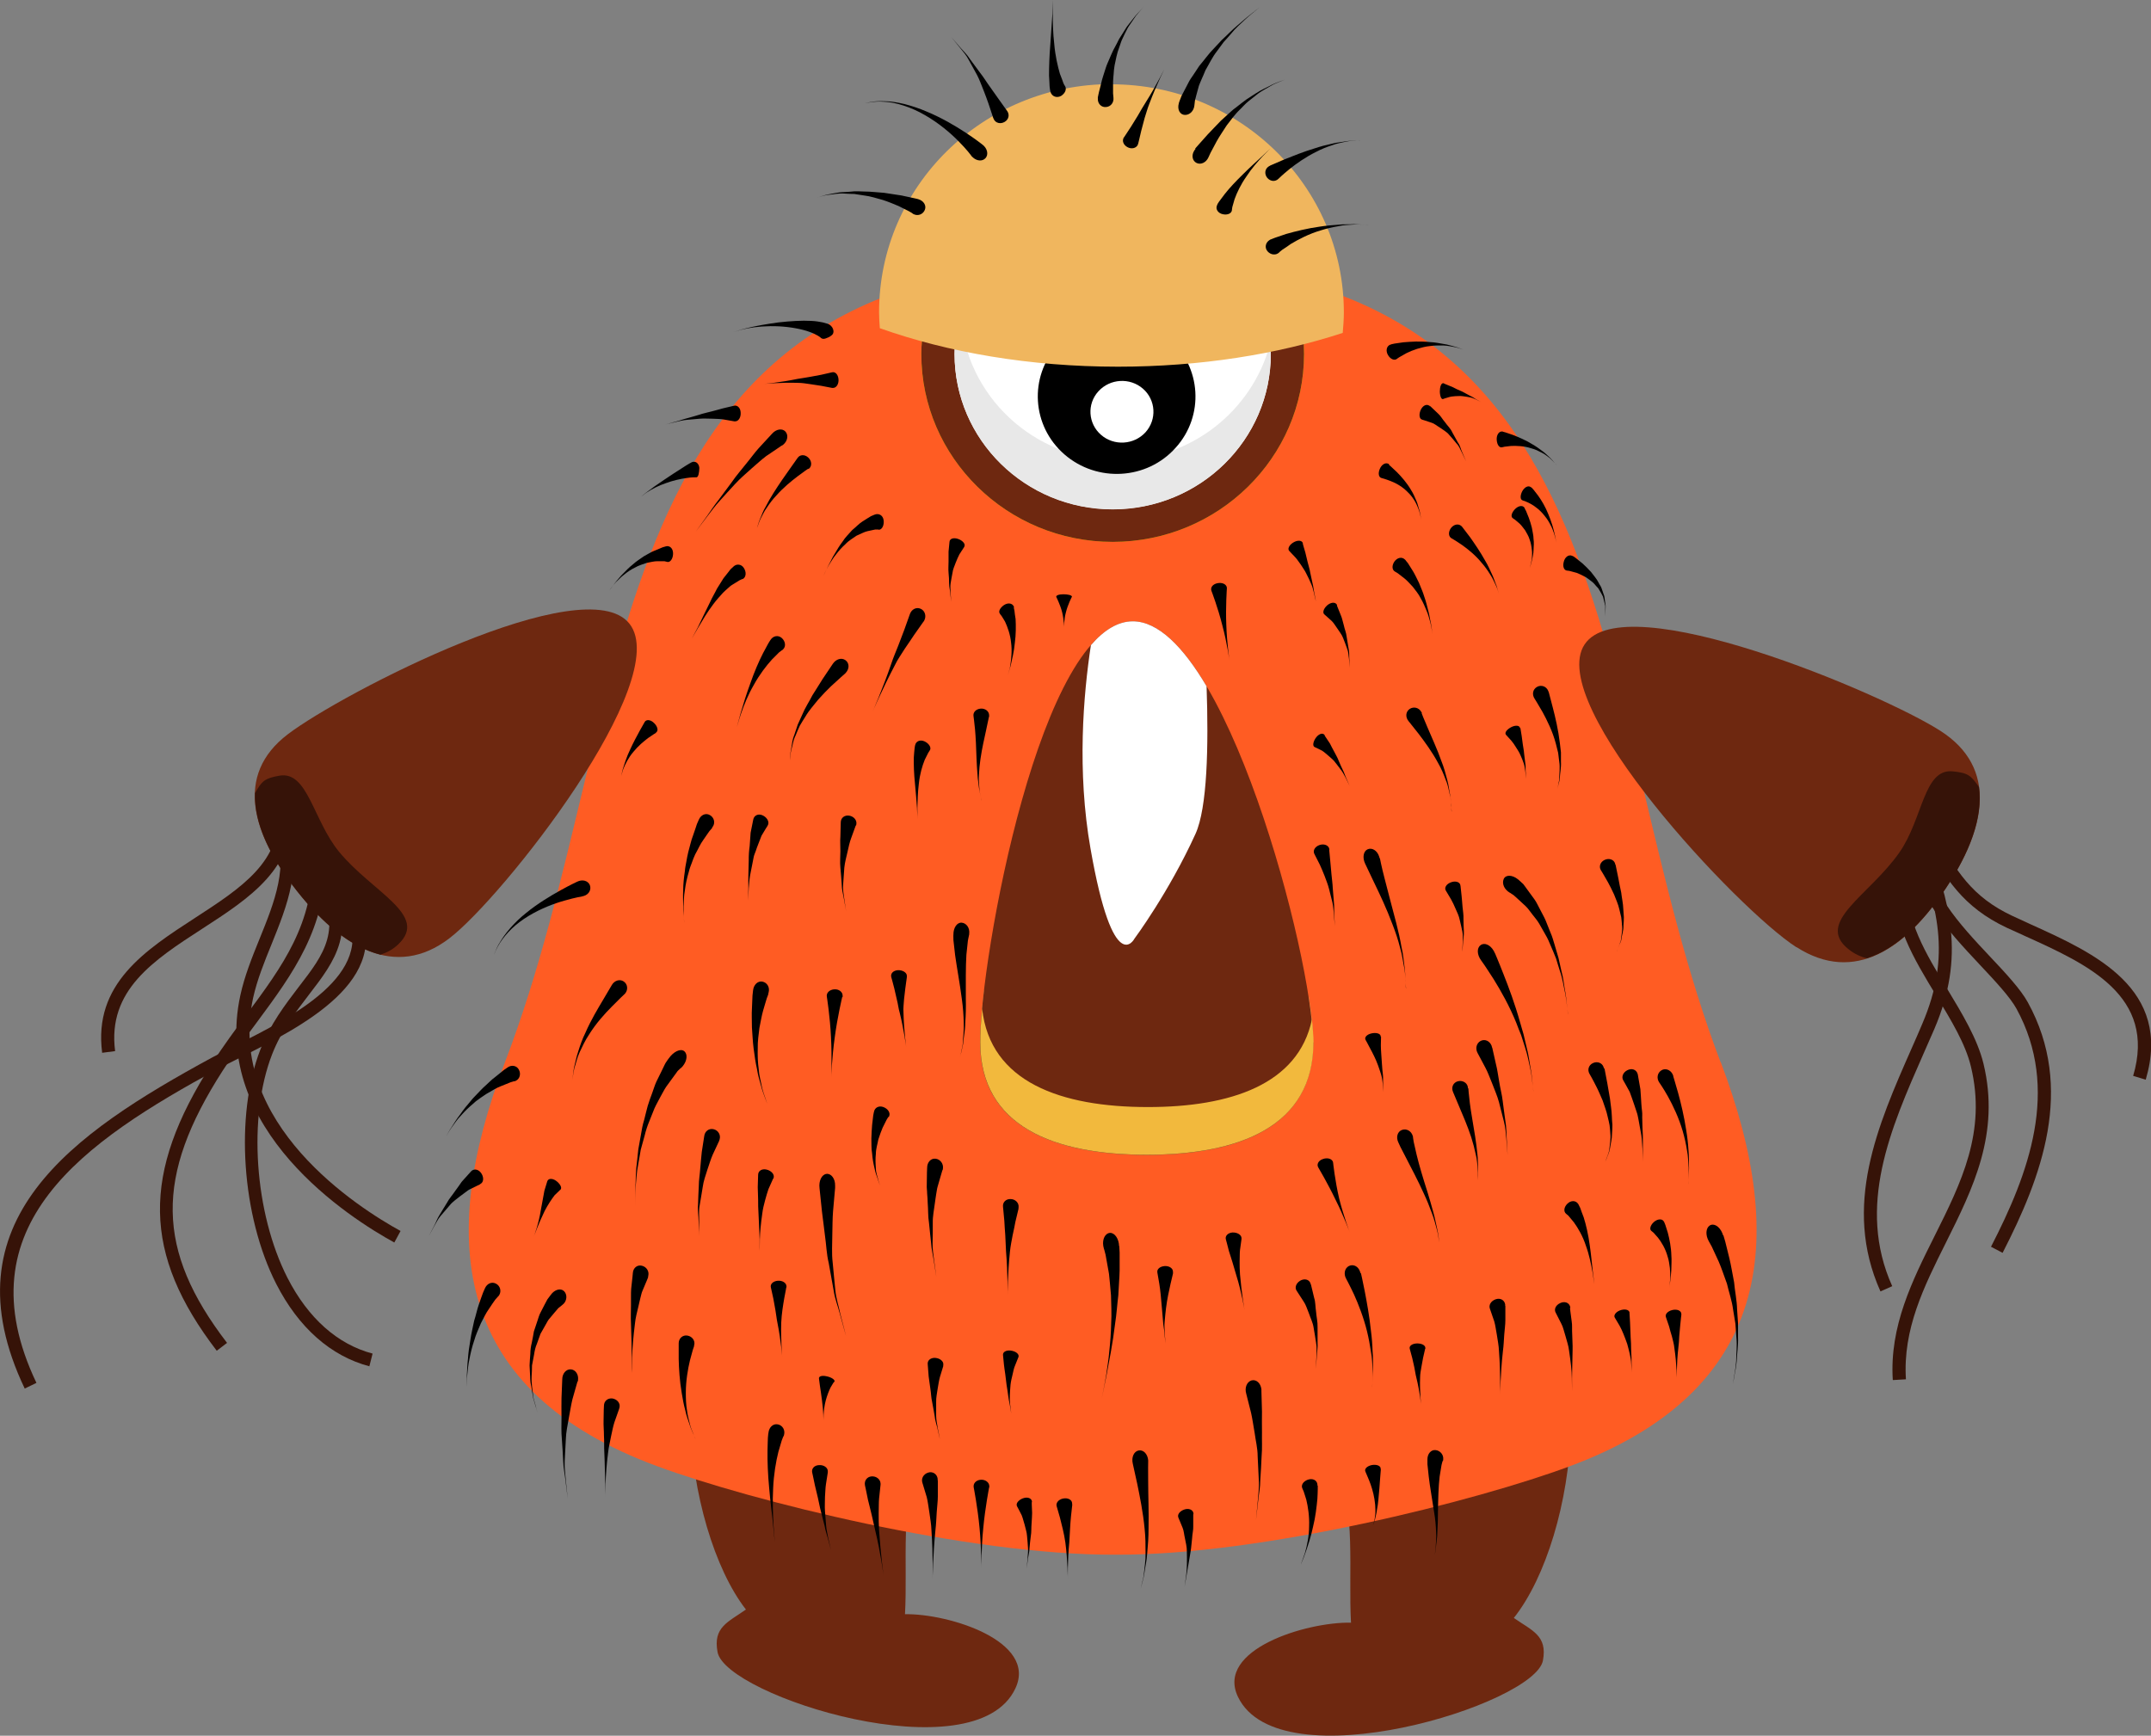 <?xml version="1.0" encoding="UTF-8"?>
<svg xmlns="http://www.w3.org/2000/svg" viewBox="0 0 114.54 92.44">
  <rect x="0" y="0" width="114.54" height="92.44" fill="#808080" stroke="none"/>
  <defs>
    <style>
      .cls-1 {
        fill: #fff;
      }

      .cls-2 {
        isolation: isolate;
      }

      .cls-3 {
        fill: #ff5c23;
      }

      .cls-4 {
        fill: #f0d907;
        mix-blend-mode: multiply;
      }

      .cls-5 {
        fill: #6e2810;
      }

      .cls-6 {
        fill: #e8e8e8;
      }

      .cls-7 {
        fill: #f2b93d;
      }

      .cls-8 {
        fill: #f0b65e;
      }

      .cls-9 {
        fill: #361308;
      }
    </style>
  </defs>
  <g class="cls-2">
    <g id="Ebene_2" data-name="Ebene 2">
      <g id="_Ńëîé_1" data-name="Ńëîé 1">
        <g>
          <path class="cls-5" d="M48.19,85.98c.15-2.76-.27-5.89,.76-8.53,.96-2.46,3.97-4,4.87-6.27,2.15-5.41-10.55-6.59-13.46-4.85-5.44,3.25-3.98,15.09-.64,19.39-.96,.68-1.76,.94-1.51,2.27,.43,2.33,13.71,6.54,15.86,1.93,1.18-2.51-3.54-3.99-5.88-3.95Z"/>
          <path class="cls-5" d="M71.94,86.43c-.15-2.76,.28-5.89-.78-8.53-.98-2.46-4.07-4-4.99-6.27-2.2-5.41,10.79-6.59,13.78-4.85,5.56,3.25,4.08,15.09,.66,19.39,.98,.68,1.8,.94,1.55,2.27-.44,2.33-14.03,6.54-16.24,1.93-1.2-2.51,3.62-3.99,6.01-3.95Z"/>
          <path class="cls-3" d="M91.62,56.57c-7.25-19.11-4.33-42.87-31.47-42.57h-1.49c-27.4-.3-24.45,23.46-31.77,42.57-3.68,9.6-2.67,17.55,8.11,21.52,4.96,1.83,16.55,4.75,24.41,4.71,7.78,.04,19.27-2.88,24.18-4.71,10.68-3.97,11.68-11.92,8.04-21.52Z"/>
          <path class="cls-8" d="M69.93,55.52c0-.59-.08-1.43-.24-2.42-4.86-2.35-12.37-2.4-17.29-.36-.14,1.15-.21,2.11-.21,2.78,0,4.51,3.97,5.99,8.87,5.99s8.87-1.49,8.87-5.99Z"/>
          <path class="cls-5" d="M69.93,55.52c0,4.51-3.97,5.99-8.87,5.99s-8.87-1.49-8.87-5.99,3.23-22.43,8.13-22.43,9.6,17.92,9.6,22.43Z"/>
          <path class="cls-7" d="M61.12,58.96c-4.61,0-8.4-1.32-8.82-5.24-.07,.71-.1,1.33-.1,1.79,0,4.51,3.97,5.99,8.87,5.99s8.87-1.49,8.87-5.99c0-.33-.03-.75-.08-1.22-.72,3.47-4.35,4.67-8.73,4.67Z"/>
          <g>
            <path class="cls-5" d="M23.92,49.98c-2.87,2.19-5.74,.47-8.11-2.53-2.37-3-3.35-6.16-.49-8.34,2.87-2.19,15.83-8.89,18.2-5.89,2.37,3-6.74,14.58-9.6,16.76Z"/>
            <path class="cls-9" d="M20.27,50.84c.34-.11,.66-.28,.93-.54,1.66-1.56-1.35-2.76-3.14-4.93-1.39-1.69-1.67-4.31-3.17-4.06-.8,.14-.94,.28-1.31,.93-.06,1.64,.84,3.45,2.24,5.22,1.35,1.71,2.87,3,4.46,3.39Z"/>
          </g>
          <g>
            <path class="cls-5" d="M95.66,50.44c3.1,1.99,5.84,.06,7.95-3.12,2.12-3.18,2.81-6.42-.29-8.4-3.1-1.99-16.83-7.79-18.94-4.6-2.12,3.18,8.18,14.14,11.28,16.13Z"/>
            <path class="cls-9" d="M99.43,51.04c-.35-.08-.69-.24-.99-.48-1.82-1.44,1.1-2.86,2.71-5.17,1.25-1.8,1.28-4.45,2.82-4.31,.82,.08,.98,.21,1.41,.84,.22,1.64-.52,3.53-1.77,5.39-1.21,1.82-2.62,3.22-4.18,3.72Z"/>
          </g>
          <g>
            <path class="cls-4" d="M59.25,28.86c-5.62,0-10.19-4.49-10.19-10.01,0-.49,.05-.99,.16-1.59,.77-4.86,5-8.42,10.03-8.42,5.62,0,10.19,4.49,10.19,10.01s-4.57,10.01-10.19,10.01Z"/>
            <path class="cls-5" d="M59.25,28.86c-5.62,0-10.19-4.49-10.19-10.01,0-.49,.05-.99,.16-1.59,.77-4.86,5-8.42,10.03-8.42,5.62,0,10.19,4.49,10.19,10.01s-4.57,10.01-10.19,10.01Z"/>
            <g>
              <g>
                <path class="cls-1" d="M50.83,18.85c0,4.56,3.77,8.27,8.42,8.27s8.42-3.7,8.42-8.27-3.77-8.27-8.42-8.27-8.42,3.7-8.42,8.27Z"/>
                <path class="cls-6" d="M51.14,16.74c.27,4.33,3.89,7.77,8.37,7.77,3.9,0,7.15-2.62,8.11-6.15,.01,.17,.05,.33,.05,.5,0,4.56-3.77,8.27-8.42,8.27s-8.42-3.7-8.42-8.27c0-.74,.13-1.44,.32-2.12Z"/>
              </g>
              <g>
                <path d="M56.68,24.2c1.74,1.51,4.39,1.36,5.92-.35,1.54-1.7,1.38-4.31-.35-5.82-1.74-1.51-4.39-1.36-5.93,.35-1.54,1.7-1.38,4.31,.36,5.82Z"/>
                <path class="cls-1" d="M58.63,23.16c.69,.6,1.75,.54,2.37-.14,.61-.68,.55-1.72-.14-2.32-.69-.6-1.75-.54-2.37,.14-.62,.68-.55,1.72,.14,2.32Z"/>
              </g>
            </g>
          </g>
          <path class="cls-8" d="M59.18,4.48c-6.83,0-12.37,5.44-12.37,12.15,0,.29,.02,.57,.04,.85,3.63,1.29,7.99,2.05,12.68,2.05,4.39,0,8.49-.66,11.97-1.8,.03-.36,.06-.72,.06-1.09,0-6.71-5.54-12.15-12.38-12.15Z"/>
          <path d="M49.18,33.1s-.2,.28-.5,.71c-.15,.22-.31,.47-.5,.74-.17,.28-.38,.56-.53,.88-.65,1.23-1.2,2.51-1.2,2.51h0s0,0,0,0c0,0,.56-1.27,1.01-2.59,.11-.34,.25-.65,.37-.96,.12-.31,.23-.6,.32-.84,.18-.5,.3-.84,.3-.84,.09-.26,.34-.39,.57-.29,.23,.1,.32,.38,.2,.62-.01,.02-.03,.05-.04,.07Z"/>
          <path d="M45.57,43.96s-.1,.28-.25,.69c-.08,.21-.13,.46-.19,.72-.06,.27-.14,.55-.17,.84-.02,.29-.04,.58-.06,.86-.03,.28,.02,.53,.05,.75,.06,.44,.11,.73,.11,.73h0s0,0,0,0c0,0-.05-.29-.13-.72-.04-.22-.11-.47-.11-.75-.02-.28-.04-.57-.07-.87-.03-.3,0-.59,0-.88,0-.28-.02-.55,0-.77,.01-.45,.02-.76,.02-.76,0-.24,.2-.4,.45-.36,.25,.04,.42,.25,.38,.46,0,.02-.01,.05-.02,.07Z"/>
          <path d="M49.5,39.99s-.04,.04-.08,.12c-.04,.09-.11,.21-.18,.36-.13,.32-.26,.77-.31,1.25-.06,.47-.07,.95-.08,1.31,0,.36,0,.6,0,.6h0s0-.24-.02-.6c-.02-.36-.07-.83-.11-1.32-.05-.48-.07-.98-.06-1.37,.01-.2,.03-.36,.04-.47,.01-.12,.03-.18,.03-.18,.04-.21,.26-.31,.49-.21,.23,.1,.37,.31,.31,.45,0,.01-.02,.03-.03,.04Z"/>
          <path d="M52.66,38.18s-.06,.29-.15,.71c-.09,.42-.22,.97-.3,1.53-.04,.28-.07,.56-.08,.82-.02,.26,0,.51,.02,.72,.01,.21,.06,.38,.08,.5,.02,.12,.04,.19,.04,.19h0s-.01-.07-.04-.19c-.02-.12-.07-.29-.1-.5-.02-.21-.07-.46-.08-.72-.02-.27-.04-.55-.05-.83-.02-.57-.04-1.14-.08-1.56-.04-.42-.08-.7-.08-.7-.04-.21,.13-.39,.38-.41,.25-.02,.46,.15,.45,.37,0,.02,0,.05,0,.07Z"/>
          <path d="M41.65,34.62s-.06,.04-.16,.12c-.09,.09-.22,.22-.38,.38-.3,.33-.67,.81-.96,1.34-.62,1.06-.9,2.26-.91,2.26h0s0,0,0,0c0,0,.29-1.18,.72-2.34,.2-.58,.45-1.16,.67-1.59,.11-.21,.21-.39,.28-.52,.07-.12,.12-.19,.12-.19,.14-.22,.41-.27,.6-.1,.19,.17,.23,.44,.08,.59-.01,.02-.03,.03-.05,.05Z"/>
          <path d="M39.55,30.83s-.06,.02-.16,.07c-.09,.06-.23,.14-.39,.24-.09,.05-.16,.12-.24,.19-.08,.07-.17,.15-.26,.24-.16,.18-.35,.38-.51,.6-.33,.43-.6,.9-.81,1.25-.2,.35-.34,.59-.34,.59h0s.13-.24,.32-.6c.18-.37,.41-.86,.65-1.34,.11-.25,.26-.49,.37-.72,.07-.11,.14-.22,.2-.32,.07-.1,.12-.21,.19-.29,.14-.17,.25-.32,.33-.42,.09-.09,.15-.14,.15-.14,.17-.17,.43-.14,.56,.07,.14,.21,.12,.47-.03,.57-.02,.01-.04,.02-.05,.03Z"/>
          <path d="M37.93,44.09s-.05,.06-.15,.17c-.09,.12-.2,.29-.34,.49-.15,.2-.26,.47-.42,.75-.07,.14-.12,.29-.18,.45-.06,.15-.12,.31-.16,.48-.1,.33-.17,.66-.21,.98-.06,.31-.05,.61-.07,.87,0,.26,.02,.47,.02,.62,0,.15,.01,.24,.01,.24h0s0-.09-.01-.24c0-.15-.04-.36-.04-.62,0-.26-.02-.56,0-.88,0-.32,.04-.67,.09-1.01,.01-.17,.05-.34,.08-.51,.03-.17,.06-.34,.1-.5,.09-.31,.15-.62,.25-.87,.09-.25,.16-.47,.21-.62,.06-.14,.1-.23,.1-.23,.11-.26,.37-.38,.59-.25,.22,.12,.3,.4,.16,.61-.01,.02-.03,.04-.05,.06Z"/>
          <path d="M40.88,43.97s-.14,.21-.33,.54c-.07,.18-.15,.39-.24,.62-.04,.12-.08,.24-.13,.36-.05,.12-.06,.25-.09,.38-.05,.26-.1,.52-.15,.76-.04,.24-.05,.48-.07,.67-.02,.39-.03,.66-.03,.66h0s0-.26,.01-.66c0-.2-.01-.43,0-.68,0-.25,.02-.52,.02-.78,0-.13,0-.27,.01-.4,.01-.13,.02-.26,.04-.39,.02-.26,.04-.5,.05-.7,.08-.42,.14-.7,.14-.7,.04-.22,.26-.33,.49-.23,.23,.1,.37,.33,.3,.5,0,.02-.02,.04-.03,.05Z"/>
          <path d="M40.92,52.93s-.03,.09-.09,.24c-.05,.15-.11,.38-.19,.64-.08,.27-.13,.59-.2,.93-.04,.34-.1,.72-.09,1.09-.01,.37,0,.75,.05,1.1,.02,.35,.12,.67,.17,.95,.06,.28,.15,.49,.2,.65,.05,.16,.08,.25,.08,.25h0s-.03-.09-.09-.25c-.05-.16-.15-.37-.22-.65-.07-.27-.18-.59-.23-.94-.08-.35-.13-.72-.18-1.1-.05-.38-.06-.76-.09-1.12,0-.36-.02-.7,0-.99,.01-.29,.02-.54,.03-.71,.02-.17,.03-.27,.03-.27,.03-.3,.25-.52,.5-.47,.25,.05,.4,.3,.33,.57,0,.03-.02,.06-.03,.08Z"/>
          <path d="M44.85,53.09s-.26,1.09-.4,2.16c-.15,1.07-.19,2.15-.19,2.15h0s.05-1.08-.01-2.16c-.05-1.09-.22-2.15-.22-2.15-.04-.21,.14-.38,.39-.4,.25-.02,.46,.14,.45,.35,0,.02,0,.05,0,.07Z"/>
          <path d="M48.29,52.04s-.03,.23-.08,.58c-.02,.18-.04,.38-.07,.6-.01,.22-.05,.46-.03,.7,.02,.95,.15,1.89,.15,1.89h0s-.12-.94-.35-1.87c-.07-.23-.09-.47-.15-.69-.05-.22-.1-.43-.14-.61-.09-.36-.16-.6-.16-.6-.05-.19,.1-.35,.35-.37,.25-.01,.47,.12,.48,.29,0,.02,0,.04,0,.06Z"/>
          <path d="M51.6,49.82s-.03,.1-.06,.28c-.02,.18-.05,.44-.08,.75-.04,.63-.03,1.49-.03,2.35,.01,.43,0,.86-.03,1.27,0,.4-.09,.78-.11,1.09-.02,.16-.07,.3-.09,.43-.03,.13-.06,.24-.08,.33-.04,.18-.07,.29-.07,.29h0s.02-.1,.07-.29c.02-.09,.05-.2,.07-.33,.02-.13,.07-.27,.08-.43,.01-.32,.07-.69,.05-1.09-.01-.4-.04-.83-.1-1.25-.11-.85-.27-1.7-.36-2.35-.04-.33-.07-.61-.09-.8-.01-.2,0-.31,0-.31,0-.35,.19-.64,.44-.62,.25,.02,.44,.28,.4,.59,0,.03,0,.07-.02,.1Z"/>
          <path d="M36.25,56.88s-.02,.02-.06,.06c-.04,.04-.11,.09-.17,.19-.13,.18-.32,.44-.54,.74-.11,.16-.2,.35-.31,.54-.1,.2-.22,.4-.32,.62-.09,.23-.18,.46-.28,.7-.1,.24-.18,.49-.24,.74-.07,.25-.14,.51-.21,.76-.04,.26-.09,.51-.13,.75-.1,.49-.11,.95-.15,1.34-.04,.4,0,.73,0,.96,0,.23,0,.36,0,.36h0s0,0,0,0c0,0,0-.13,0-.36,0-.23-.04-.56-.01-.96,.03-.4,.01-.86,.08-1.35,.03-.25,.05-.5,.08-.76,.05-.26,.09-.52,.14-.78,.04-.26,.09-.53,.17-.78,.06-.26,.13-.51,.19-.75,.07-.24,.16-.47,.24-.69,.08-.22,.14-.43,.23-.62,.18-.37,.34-.68,.44-.9,.05-.11,.12-.18,.15-.24,.04-.05,.06-.08,.06-.08,.25-.36,.62-.54,.82-.39,.2,.16,.16,.52-.08,.81-.03,.03-.06,.06-.08,.09Z"/>
          <path d="M33.23,52.97s-.27,.25-.64,.63c-.38,.38-.86,.91-1.23,1.51-.2,.3-.35,.62-.49,.92-.14,.3-.2,.61-.29,.87-.1,.53-.14,.88-.14,.88h0s0,0,0,0c0,0,.05-.36,.12-.89,.07-.26,.12-.57,.23-.89,.1-.32,.22-.67,.38-.99,.29-.67,.67-1.3,.95-1.77,.28-.47,.46-.78,.46-.78,.14-.24,.42-.33,.63-.19,.21,.14,.25,.43,.08,.64-.02,.02-.04,.04-.06,.06Z"/>
          <path d="M38.3,60.75s-.14,.3-.35,.75c-.1,.23-.18,.5-.28,.79-.09,.29-.21,.61-.25,.93-.05,.33-.11,.65-.16,.96-.06,.31-.02,.6-.03,.84,0,.5,.01,.83,.01,.83h0s0,0,0,0c0,0-.01-.33-.04-.83,0-.25-.06-.54-.03-.85,.01-.31,.02-.65,.04-.98,0-.34,.06-.66,.08-.98,.03-.31,.05-.61,.08-.86,.08-.5,.13-.84,.13-.84,.03-.26,.25-.43,.5-.37,.25,.06,.39,.31,.32,.54,0,.03-.02,.05-.03,.07Z"/>
          <path d="M41.17,62.77s-.1,.22-.25,.56c-.06,.17-.12,.38-.18,.6-.06,.22-.12,.46-.15,.71-.07,.49-.12,.99-.13,1.36,0,.37-.01,.62-.01,.62h0s0,0,0,0c0,0,0-.25,0-.62-.02-.37-.03-.87-.06-1.37-.02-.25-.02-.5-.02-.74,0-.24-.02-.46-.02-.66,.01-.39,.02-.66,.02-.66,0-.21,.2-.34,.45-.28,.25,.06,.42,.25,.38,.42,0,.02-.01,.04-.02,.06Z"/>
          <path d="M44.47,63.26s-.04,.5-.11,1.25c-.03,.37-.03,.81-.04,1.27,0,.47-.04,.97,.02,1.46,.05,.5,.09,.99,.14,1.46,.04,.47,.19,.88,.26,1.25,.19,.72,.31,1.21,.31,1.21h0s0,0,0,0c0,0-.13-.48-.33-1.2-.09-.36-.26-.77-.33-1.24-.08-.46-.17-.96-.26-1.45-.12-.49-.13-.99-.2-1.46-.05-.47-.12-.91-.16-1.28-.08-.75-.13-1.25-.13-1.25-.05-.39,.12-.73,.37-.76,.25-.03,.47,.25,.46,.63,0,.04,0,.08,0,.12Z"/>
          <path d="M50.18,62.33s-.1,.34-.25,.86c-.04,.13-.05,.27-.08,.42-.02,.15-.05,.31-.07,.48-.04,.33-.12,.69-.11,1.05,0,.36,0,.72-.01,1.06-.01,.34,.05,.65,.08,.92,.07,.54,.12,.89,.12,.89h0s0,0,0,0c0,0-.06-.36-.14-.89-.04-.27-.12-.58-.14-.92-.04-.34-.07-.7-.11-1.06-.06-.36-.04-.73-.07-1.07,0-.17-.02-.34-.03-.5,0-.16-.03-.31-.02-.45,0-.56,.02-.93,.02-.93,0-.29,.2-.51,.45-.48,.25,.03,.43,.27,.39,.53,0,.03-.01,.06-.02,.08Z"/>
          <path d="M54.24,64.36s-.07,.28-.17,.71c-.04,.21-.09,.47-.15,.73-.05,.27-.11,.56-.14,.85-.12,1.16-.13,2.33-.13,2.33h0s0,0,0,0c0,0,.02-1.17-.08-2.34-.02-.29-.02-.59-.04-.86-.02-.28-.04-.54-.05-.76-.04-.45-.07-.75-.07-.75-.03-.23,.15-.42,.4-.41,.25,0,.45,.2,.43,.42,0,.02,0,.05-.01,.07Z"/>
          <path d="M59.6,66.35s.01,.13,.02,.36c0,.23,0,.56,0,.95,0,.19-.02,.41-.03,.63-.01,.22-.03,.46-.04,.7-.06,.48-.09,.99-.17,1.5-.12,1.02-.32,2.02-.46,2.77-.15,.75-.26,1.25-.26,1.25h0s0,0,0,0c0,0,.11-.5,.24-1.25,.05-.38,.13-.82,.17-1.29,.05-.47,.09-.98,.1-1.49,.03-.51,0-1.01-.01-1.49-.02-.24-.04-.46-.06-.68-.03-.21-.03-.42-.07-.6-.07-.37-.12-.67-.16-.89-.05-.21-.09-.33-.09-.33-.11-.36,0-.72,.24-.81,.24-.09,.5,.16,.56,.56,0,.04,.01,.09,.01,.13Z"/>
          <path d="M36.96,71.7s-.03,.07-.07,.2c-.04,.13-.09,.32-.15,.55-.11,.46-.22,1.09-.22,1.72,0,.32,.01,.64,.06,.93,.03,.3,.12,.57,.17,.8,.06,.23,.16,.41,.2,.54,.05,.13,.09,.2,.09,.2h0s0,0,0,0c0,0-.03-.07-.09-.2-.05-.13-.15-.31-.22-.54-.07-.23-.18-.49-.24-.79-.08-.29-.14-.61-.19-.93-.11-.64-.15-1.3-.16-1.8,0-.25,0-.46,0-.61,0-.15,0-.23,0-.23,0-.26,.21-.45,.46-.41,.25,.04,.42,.26,.37,.49,0,.02-.01,.05-.02,.07Z"/>
          <path d="M29.93,69.51s-.07,.06-.2,.16c-.11,.13-.26,.3-.44,.52-.1,.1-.17,.25-.25,.39-.08,.15-.17,.3-.26,.46-.06,.17-.13,.35-.19,.53-.08,.18-.12,.37-.15,.57-.04,.2-.07,.39-.11,.58,0,.2-.01,.39-.02,.57-.01,.19,0,.37,.02,.54,.02,.17,.04,.33,.06,.48,0,.15,.06,.28,.09,.4,.03,.12,.06,.22,.08,.3,.05,.17,.08,.27,.08,.27h0s0,0,0,0c0,0-.03-.1-.08-.26-.03-.08-.06-.19-.09-.3-.03-.12-.09-.25-.1-.4-.03-.15-.05-.31-.08-.48-.04-.17-.06-.35-.06-.54-.01-.19-.02-.39-.03-.58,.01-.2,.02-.4,.04-.61,0-.21,.03-.41,.08-.61,.04-.2,.08-.4,.11-.59,.06-.19,.12-.37,.18-.54,.06-.17,.1-.34,.18-.48,.15-.29,.27-.53,.36-.69,.11-.15,.18-.24,.18-.24,.2-.28,.52-.37,.7-.2,.18,.17,.17,.49-.02,.68-.02,.02-.04,.04-.07,.06Z"/>
          <path d="M26.52,69.05s-.05,.06-.15,.17c-.09,.12-.2,.29-.34,.5-.15,.2-.27,.47-.42,.75-.12,.29-.27,.6-.36,.93-.11,.32-.19,.66-.25,.97-.07,.31-.09,.61-.12,.87-.03,.26-.02,.47-.03,.62,0,.15,0,.24,0,.24h0s0-.09,0-.24c0-.15,0-.36,.01-.62,.02-.26,.02-.56,.06-.88,.02-.32,.07-.67,.13-1.01,.05-.34,.13-.68,.2-1.01,.1-.31,.16-.62,.25-.87,.09-.25,.16-.47,.22-.62,.06-.14,.1-.23,.1-.23,.11-.26,.37-.38,.6-.25,.22,.12,.29,.4,.16,.61-.01,.02-.03,.04-.05,.06Z"/>
          <path d="M30.75,73.58s-.11,.38-.27,.95c-.07,.29-.12,.62-.19,.99-.06,.36-.15,.75-.16,1.14-.02,.39-.04,.79-.06,1.16-.02,.37,.04,.71,.06,1.01,.06,.59,.1,.98,.1,.98h0s0,0,0,0c0,0-.05-.39-.12-.98-.03-.29-.11-.64-.12-1.01-.02-.37-.04-.77-.07-1.16-.04-.4-.02-.8-.02-1.17,0-.37-.01-.73,0-1.03,.02-.6,.04-1,.04-1,0-.31,.21-.55,.46-.53,.25,.02,.42,.28,.38,.57,0,.03-.01,.06-.02,.09Z"/>
          <path d="M32.97,75.03s-.1,.29-.25,.71c-.07,.21-.12,.48-.18,.75-.05,.28-.13,.58-.16,.88-.16,1.21-.15,2.43-.15,2.43h0s0,0,0,0c0,0,0-.3,0-.76-.02-.46-.02-1.07-.05-1.68-.02-.31,0-.61-.02-.9,0-.29-.03-.56-.02-.8,0-.47,.02-.79,.02-.79,0-.25,.2-.42,.45-.39,.25,.04,.43,.25,.38,.47,0,.02-.01,.05-.02,.07Z"/>
          <path d="M41.72,76.49s-.04,.08-.09,.22c-.04,.15-.11,.36-.18,.61-.13,.51-.25,1.22-.28,1.94-.04,.72-.01,1.44,.02,1.99,.04,.54,.07,.9,.07,.9h0s0,0,0,0c0,0-.04-.36-.09-.9-.05-.54-.15-1.26-.21-1.98-.07-.72-.1-1.46-.09-2.02,0-.28,.02-.52,.02-.68,.01-.17,.03-.26,.03-.26,.03-.3,.25-.5,.5-.45,.25,.05,.4,.3,.33,.56,0,.03-.02,.05-.03,.08Z"/>
          <path d="M44.08,78.42s-.04,.26-.1,.64c-.03,.19-.03,.42-.05,.66,0,.24-.02,.51,0,.77,.02,.26,.04,.52,.06,.76,.02,.25,.08,.47,.11,.66,.09,.38,.15,.64,.15,.64h0s-.07-.25-.17-.63c-.05-.19-.13-.41-.17-.65-.06-.24-.12-.49-.19-.75-.07-.25-.11-.51-.17-.76-.05-.24-.12-.47-.16-.67-.08-.4-.14-.66-.14-.66-.05-.21,.11-.39,.36-.4,.25-.02,.47,.13,.47,.32,0,.02,0,.04,0,.06Z"/>
          <path d="M46.89,79.07s-.03,.3-.08,.75c-.02,.23-.01,.49-.02,.78,0,.29,0,.59,.02,.9,.08,1.22,.24,2.43,.24,2.43h0s0,0,0,0c0,0-.15-1.21-.44-2.4-.07-.3-.14-.6-.2-.88-.06-.28-.14-.54-.19-.77-.09-.46-.16-.77-.16-.77-.05-.24,.1-.46,.35-.48,.25-.02,.47,.15,.48,.38,0,.02,0,.05,0,.07Z"/>
          <path d="M49.94,78.84s0,.34,0,.85c0,.25-.04,.54-.06,.85-.02,.31-.03,.64-.07,.97-.13,1.31-.15,2.61-.15,2.61h0s0,0,0,0c0,0,.03-1.31-.06-2.61-.01-.33-.07-.65-.11-.95-.05-.3-.08-.58-.14-.82-.14-.46-.23-.76-.23-.76-.08-.23,.05-.47,.3-.55,.24-.08,.48,.07,.51,.33,0,.03,0,.06,0,.08Z"/>
          <path d="M52.67,79.22s-.21,1.08-.31,2.15c-.11,1.08-.1,2.15-.1,2.15h0s0,0,0,0c0,0,0-1.08-.1-2.15-.1-1.08-.31-2.15-.31-2.15-.04-.21,.12-.39,.37-.41,.25-.02,.46,.14,.46,.34,0,.02,0,.04,0,.07Z"/>
          <path d="M54.94,80s0,.23,.02,.58c0,.17-.02,.37-.03,.58-.02,.21,0,.43-.04,.65-.03,.22-.05,.43-.07,.64,0,.2-.06,.39-.08,.55-.04,.32-.07,.53-.07,.53h0s0,0,0,0c0,0,.02-.21,.05-.54,0-.16,.04-.35,.02-.55-.01-.2-.03-.41-.05-.63-.01-.21-.09-.42-.13-.61-.06-.19-.1-.37-.16-.51-.14-.28-.24-.46-.24-.46-.08-.14,.05-.32,.28-.42,.24-.1,.47-.04,.51,.14,0,.02,0,.04,0,.06Z"/>
          <path d="M57.1,80.12s-.03,.26-.07,.64c-.04,.38-.06,.88-.09,1.38-.1,.99-.08,1.98-.08,1.98h0s0,0,0,0c0,0,0-.99-.13-1.97-.07-.49-.2-.97-.29-1.33-.1-.35-.17-.59-.17-.59-.06-.18,.09-.37,.34-.42,.25-.05,.47,.06,.48,.25,0,.02,0,.04,0,.06Z"/>
          <path d="M67.17,74.09s.01,.43,.03,1.09c0,.33-.01,.71,0,1.11-.01,.41,.02,.84-.02,1.27-.02,.43-.04,.86-.07,1.26,0,.4-.08,.77-.11,1.09-.07,.64-.12,1.06-.12,1.06h0s0,0,0,0c0,0,.04-.43,.1-1.07,.02-.32,.08-.69,.05-1.09-.02-.4-.04-.83-.06-1.25,0-.43-.11-.85-.16-1.24-.07-.4-.12-.76-.19-1.07-.16-.62-.26-1.03-.26-1.03-.09-.31,.03-.62,.28-.7,.25-.07,.49,.14,.53,.47,0,.03,0,.07,0,.11Z"/>
          <path d="M69.81,68.42s.07,.28,.17,.71c.07,.2,.06,.47,.1,.73,.02,.27,.09,.54,.08,.83,0,.28,0,.56,0,.82,.02,.26-.03,.5-.04,.71-.03,.41-.05,.69-.05,.69h0s0,0,0,0c0,0,.01-.28,.03-.69,0-.21,.03-.45-.02-.71-.04-.25-.08-.53-.13-.8-.04-.27-.17-.52-.25-.76-.1-.24-.16-.46-.28-.63-.22-.34-.37-.57-.37-.57-.12-.17-.04-.4,.18-.54,.22-.13,.47-.08,.55,.13,0,.02,.02,.05,.02,.07Z"/>
          <path d="M72.47,67.81s.09,.38,.2,.95c.11,.57,.25,1.33,.33,2.1,.05,.38,.08,.76,.09,1.12,.04,.36,.01,.69,.02,.97,0,.29-.03,.52-.03,.69,0,.17-.01,.26-.01,.26h0s0,0,0,0c0,0,0-.09,.01-.26,0-.17,.03-.4,.01-.69-.02-.28-.02-.62-.09-.97-.05-.35-.12-.72-.21-1.09-.18-.73-.46-1.44-.69-1.95-.24-.51-.42-.84-.42-.84-.14-.25-.08-.55,.14-.67,.23-.12,.5,0,.6,.29,.01,.03,.02,.06,.03,.09Z"/>
          <path d="M75.24,60.57s.01,.09,.04,.25c.04,.16,.09,.39,.15,.66,.13,.55,.35,1.28,.58,2,.11,.36,.22,.73,.31,1.07,.1,.34,.15,.67,.22,.95,.06,.28,.08,.51,.1,.68,.02,.16,.04,.26,.04,.26h0s-.01-.09-.04-.26c-.03-.16-.05-.4-.12-.67-.08-.27-.15-.6-.28-.92-.12-.33-.26-.68-.42-1.02-.31-.69-.67-1.36-.93-1.87-.13-.26-.24-.47-.32-.62-.07-.16-.11-.24-.11-.24-.13-.27-.05-.57,.19-.66,.24-.09,.5,.05,.58,.32,0,.03,.02,.06,.02,.09Z"/>
          <path d="M78.19,57.97s.02,.32,.08,.79c.06,.48,.18,1.12,.28,1.76,.05,.32,.09,.64,.12,.94,.04,.3,.02,.58,.04,.82,0,.12-.01,.23-.01,.33,0,.1-.01,.18-.01,.25,0,.14,0,.22,0,.22h0s0,0,0,0c0,0,0-.08,0-.22,0-.07,0-.16,0-.25,0-.1,.01-.21,0-.33-.03-.24-.03-.52-.11-.81-.06-.29-.14-.6-.24-.91-.2-.61-.46-1.2-.65-1.65-.19-.45-.32-.76-.32-.76-.1-.24,.01-.49,.25-.56,.24-.07,.49,.06,.54,.29,0,.02,0,.05,.01,.08Z"/>
          <path d="M79.46,55.79s.08,.36,.2,.89c.07,.26,.11,.59,.17,.92,.05,.34,.15,.69,.19,1.05,.05,.36,.09,.72,.14,1.05,.06,.33,.05,.65,.07,.92,.03,.54,.05,.9,.05,.9h0s-.03-.36-.07-.89c-.03-.27-.04-.58-.13-.91-.08-.33-.17-.67-.26-1.02-.09-.34-.24-.67-.36-.99-.13-.31-.23-.6-.36-.84-.25-.47-.42-.79-.42-.79-.13-.24-.06-.52,.16-.64,.23-.12,.49,0,.59,.26,0,.03,.02,.06,.02,.09Z"/>
          <path d="M79.6,50.75s.05,.11,.13,.31c.08,.2,.2,.48,.33,.82,.27,.68,.61,1.59,.87,2.52,.07,.23,.13,.46,.2,.69,.05,.23,.11,.46,.16,.68,.12,.44,.16,.86,.23,1.21,.06,.36,.08,.66,.1,.86,.02,.21,.04,.33,.04,.33h0s0,0,0,0c0,0-.01-.12-.04-.33-.03-.21-.05-.51-.12-.86-.08-.35-.15-.77-.29-1.19-.07-.21-.14-.43-.21-.66-.09-.22-.18-.44-.26-.66-.36-.89-.83-1.72-1.21-2.33-.19-.3-.36-.55-.47-.72-.12-.17-.19-.27-.19-.27-.22-.3-.24-.66-.03-.81,.2-.16,.52-.02,.7,.3,.02,.03,.04,.07,.05,.11Z"/>
          <path d="M80.92,46.91s.02,.02,.07,.06c.04,.05,.12,.09,.18,.19,.13,.18,.31,.43,.54,.74,.11,.15,.19,.34,.29,.52,.09,.19,.21,.38,.3,.59,.08,.21,.17,.43,.26,.65,.1,.22,.16,.45,.23,.68,.07,.23,.14,.46,.2,.68,.05,.23,.1,.45,.15,.67,.12,.43,.15,.85,.22,1.19,.06,.35,.07,.65,.1,.85,.02,.21,.04,.32,.04,.32h0s-.01-.12-.04-.32c-.03-.21-.05-.5-.12-.85-.08-.35-.13-.76-.28-1.18-.07-.21-.13-.43-.2-.65-.08-.22-.18-.43-.27-.65-.09-.22-.18-.43-.3-.63-.11-.2-.22-.39-.33-.58-.11-.19-.25-.34-.37-.5-.12-.15-.22-.31-.35-.43-.25-.23-.45-.42-.6-.55-.07-.07-.14-.09-.18-.13-.04-.03-.07-.04-.07-.04-.29-.17-.42-.48-.32-.72,.1-.24,.45-.24,.76,.01,.03,.03,.07,.05,.09,.08Z"/>
          <path d="M85.44,56.91s.06,.32,.15,.79c.04,.24,.09,.52,.14,.81,.03,.3,.09,.61,.1,.93,0,.16,.02,.32,.03,.47,0,.16-.01,.31-.02,.46,0,.3-.08,.57-.11,.8-.04,.23-.14,.41-.18,.54-.05,.13-.08,.2-.08,.2h0s0,0,0,0c0,0,.03-.07,.07-.2,.04-.13,.14-.31,.16-.54,.02-.23,.08-.5,.05-.79-.01-.15-.02-.3-.04-.45-.03-.15-.06-.3-.1-.45-.06-.3-.18-.59-.27-.87-.12-.27-.22-.52-.33-.73-.21-.42-.37-.69-.37-.69-.12-.21-.05-.46,.18-.57,.23-.11,.49-.02,.57,.21,0,.02,.02,.05,.02,.07Z"/>
          <path d="M87.22,57.27s.05,.3,.13,.74c.02,.22,.03,.48,.05,.76,.01,.14,.02,.28,.04,.42,.02,.14,0,.29,.01,.43,0,.29,.02,.58,.03,.84,.01,.27,0,.52,0,.73,0,.43,.01,.71,.01,.71h0s0,0,0,0c0,0-.01-.29-.03-.71-.02-.21-.02-.46-.06-.73-.05-.26-.1-.54-.15-.83-.03-.14-.05-.28-.1-.41-.04-.13-.09-.26-.13-.39-.08-.25-.17-.48-.24-.68-.2-.37-.34-.61-.34-.61-.11-.18-.02-.42,.21-.54,.23-.12,.47-.05,.55,.18,0,.02,.01,.05,.02,.07Z"/>
          <path d="M89.1,57.32s.11,.36,.26,.89c.15,.54,.32,1.26,.43,1.98,.06,.36,.1,.72,.12,1.06,.04,.34,.01,.66,.03,.93,0,.27-.03,.5-.03,.66,0,.16-.01,.25-.01,.25h0s0,0,0,0c0,0,0-.09,.01-.25,0-.16,.02-.38,.01-.66-.03-.27-.02-.59-.09-.92-.05-.33-.13-.69-.23-1.03-.2-.69-.51-1.34-.77-1.81-.26-.47-.47-.76-.47-.76-.16-.23-.11-.51,.1-.65,.21-.14,.49-.04,.61,.21,.01,.03,.02,.06,.03,.08Z"/>
          <path d="M80.16,69.55s0,.31,0,.77c0,.23-.04,.49-.06,.77-.02,.28-.03,.58-.07,.87-.13,1.17-.15,2.34-.15,2.34h0s0,0,0,0c0,0,.03-1.17-.06-2.34-.01-.29-.07-.58-.11-.85-.05-.27-.08-.52-.14-.73-.14-.4-.23-.67-.23-.67-.08-.2,.05-.42,.3-.51s.47,.04,.51,.27c0,.02,0,.05,0,.08Z"/>
          <path d="M83.6,69.65s.03,.29,.09,.71c.04,.21,.01,.46,.03,.72,0,.26,.03,.54,.02,.82-.01,.55-.02,1.1-.03,1.51,0,.41,0,.68,0,.68h0s0-.27-.01-.68c0-.41-.07-.95-.15-1.49-.03-.27-.13-.53-.19-.77-.08-.24-.12-.47-.22-.65-.18-.36-.3-.59-.3-.59-.1-.18,0-.4,.24-.51,.23-.11,.47-.03,.53,.19,0,.02,.01,.05,.01,.07Z"/>
          <path d="M86.77,69.93s.01,.21,.03,.51c.02,.3,.02,.71,.05,1.1,0,.4,.04,.79,.03,1.08,0,.29,.01,.49,.01,.49h0s0,0,0,0c0,0-.01-.19-.03-.49-.01-.29-.11-.67-.21-1.04-.13-.37-.27-.73-.41-.98-.15-.25-.25-.42-.25-.42-.08-.12,.04-.3,.27-.39,.24-.09,.47-.05,.51,.1,0,.02,0,.03,0,.05Z"/>
          <path d="M89.53,70.04s-.03,.22-.06,.56c-.01,.16-.03,.36-.05,.56-.01,.2-.02,.42-.05,.63-.1,.86-.08,1.71-.08,1.71h0s0,0,0,0c0,0,0-.86-.13-1.7-.02-.21-.08-.42-.13-.62-.06-.19-.11-.37-.15-.53-.1-.3-.17-.5-.17-.5-.06-.15,.09-.32,.34-.38,.25-.06,.47,.03,.48,.2,0,.02,0,.04,0,.05Z"/>
          <path d="M91.77,65.79s.04,.12,.1,.34c.05,.22,.13,.52,.22,.89,.09,.37,.16,.81,.25,1.27,.04,.47,.15,.96,.16,1.46,.02,.25,.03,.5,.05,.74,0,.24,0,.49,0,.72,.02,.47-.06,.9-.07,1.27-.03,.37-.11,.67-.14,.89-.04,.21-.06,.34-.06,.34h0s0,0,0,0c0,0,.02-.12,.05-.34,.03-.21,.1-.52,.12-.89,0-.37,.06-.8,.01-1.27-.02-.23-.03-.47-.05-.71-.04-.24-.08-.48-.12-.73-.06-.49-.23-.96-.33-1.4-.16-.43-.29-.84-.44-1.18-.15-.33-.28-.61-.37-.8-.1-.19-.16-.29-.16-.29-.18-.32-.16-.69,.05-.83,.22-.14,.52,.04,.67,.4,.02,.04,.03,.08,.04,.12Z"/>
          <path d="M84.06,64.16s.03,.07,.09,.18c.04,.12,.1,.29,.18,.49,.13,.41,.25,.94,.32,1.47,.08,.53,.12,1.05,.17,1.45,.05,.39,.08,.65,.08,.65h0s0,0,0,0c0,0-.04-.26-.1-.65-.07-.39-.17-.91-.35-1.4-.16-.5-.42-.95-.64-1.25-.12-.14-.22-.26-.29-.35-.08-.07-.13-.11-.13-.11-.14-.12-.11-.35,.07-.53,.18-.18,.44-.19,.57,0,.01,.02,.03,.04,.04,.06Z"/>
          <path d="M88.62,65.09s.02,.06,.06,.15c.03,.1,.08,.24,.13,.41,.09,.34,.18,.79,.19,1.23,.02,.22,0,.44,0,.64,0,.2-.03,.39-.04,.55-.04,.32-.07,.53-.07,.53h0s.03-.21,.05-.53c0-.16,0-.35-.02-.54-.03-.2-.05-.41-.12-.61-.11-.41-.33-.77-.51-1-.1-.11-.18-.2-.24-.27-.07-.06-.11-.09-.11-.09-.12-.09-.06-.3,.12-.47,.19-.17,.43-.2,.53-.05,.01,.01,.02,.03,.03,.05Z"/>
          <path d="M73.48,45.71s.08,.43,.25,1.08c.16,.65,.4,1.51,.62,2.37,.11,.43,.21,.87,.28,1.28,.1,.41,.12,.8,.17,1.13,.04,.33,.03,.61,.05,.8,0,.19,.02,.3,.02,.3h0s0,0,0,0c0,0,0-.11-.02-.3-.02-.19-.01-.47-.07-.8-.07-.33-.11-.71-.23-1.11-.1-.4-.24-.82-.4-1.23-.31-.83-.69-1.63-.98-2.23-.29-.61-.48-1.01-.48-1.01-.15-.32-.09-.66,.14-.76,.23-.1,.51,.07,.61,.39,.01,.03,.02,.07,.03,.1Z"/>
          <path d="M75.7,37.98s.12,.32,.33,.8c.2,.48,.5,1.11,.73,1.77,.13,.32,.22,.66,.3,.97,.09,.31,.11,.62,.17,.87,.02,.13,.02,.25,.03,.35,0,.1,.01,.2,.02,.27,0,.15,.02,.23,.02,.23h0s0,0,0,0c0,0,0-.09-.02-.23,0-.08-.01-.17-.02-.27-.01-.1,0-.22-.04-.35-.07-.25-.1-.55-.23-.84-.11-.3-.24-.62-.41-.91-.32-.6-.73-1.15-1.04-1.56-.32-.41-.54-.68-.54-.68-.17-.21-.15-.49,.06-.64,.21-.14,.49-.08,.62,.15,.01,.02,.03,.05,.04,.07Z"/>
          <path d="M82.47,36.86s.09,.34,.22,.84c.13,.5,.29,1.18,.37,1.86,.02,.17,.04,.34,.06,.51,0,.17,0,.33,0,.49,.02,.32-.05,.61-.06,.87,0,.13-.05,.24-.07,.34-.02,.1-.04,.19-.06,.26-.03,.14-.05,.23-.05,.23h0s0,0,0,0c0,0,.02-.08,.05-.23,.02-.07,.03-.16,.05-.26,.01-.1,.06-.21,.05-.34,0-.25,.05-.55,0-.86-.02-.16-.04-.32-.06-.48-.04-.16-.08-.32-.12-.48-.17-.65-.47-1.25-.71-1.69-.25-.44-.43-.72-.43-.72-.14-.22-.09-.49,.14-.62,.22-.12,.49-.03,.59,.21,.01,.02,.02,.05,.03,.08Z"/>
          <path d="M86.03,46.06s.06,.29,.15,.73c.04,.22,.09,.48,.15,.75,.03,.28,.1,.57,.11,.87,.01,.15,.02,.3,.03,.44,0,.15-.01,.29-.02,.43,.01,.28-.09,.53-.11,.74-.01,.11-.07,.2-.1,.28-.03,.08-.06,.16-.08,.21-.05,.12-.07,.19-.07,.19h0s.03-.07,.07-.19c.02-.06,.05-.13,.08-.22,.02-.09,.08-.17,.08-.29,.02-.22,.09-.47,.05-.74-.01-.13-.02-.27-.04-.41-.03-.14-.07-.28-.1-.42-.06-.28-.19-.55-.28-.79-.12-.25-.22-.47-.33-.66-.21-.38-.37-.63-.37-.63-.12-.19-.04-.44,.19-.55,.23-.11,.49-.03,.56,.18,0,.02,.01,.05,.02,.07Z"/>
          <path d="M73.54,55.21s0,.18-.01,.46c0,.29,.04,.65,.06,1.03,.01,.19,.03,.37,.05,.54,.02,.17,0,.33,.01,.47,.01,.27,.02,.46,.02,.46h0s-.02-.18-.04-.46c-.02-.14-.03-.29-.08-.46-.05-.17-.11-.34-.17-.51-.12-.34-.3-.68-.43-.92-.13-.26-.23-.43-.23-.43-.08-.13,.05-.29,.3-.35,.25-.06,.47,0,.5,.13,0,.01,0,.03,0,.04Z"/>
          <path d="M70.54,39.18s.11,.17,.28,.42c.07,.13,.14,.29,.23,.44,.08,.16,.18,.32,.24,.49,.07,.17,.15,.34,.22,.49,.08,.15,.12,.31,.18,.43,.11,.25,.18,.41,.18,.41h0s-.08-.16-.2-.41c-.07-.12-.13-.26-.23-.4-.1-.14-.21-.28-.32-.42-.1-.15-.25-.26-.37-.37-.13-.11-.24-.21-.35-.28-.23-.12-.39-.19-.39-.19-.12-.05-.1-.25,.04-.47,.14-.21,.35-.31,.46-.2,.01,0,.02,.02,.03,.04Z"/>
          <path d="M77.77,47.16s.02,.22,.06,.56c.02,.17,.03,.37,.05,.58,.02,.21,.06,.43,.05,.65,0,.22,.01,.44,.02,.65,.01,.21-.03,.4-.04,.56-.02,.33-.04,.54-.04,.54h0s0-.22,.02-.54c0-.16,.02-.35-.02-.55-.04-.2-.09-.41-.14-.62-.04-.21-.14-.41-.22-.59-.08-.19-.16-.36-.24-.5-.17-.29-.28-.47-.28-.47-.09-.14,.02-.34,.25-.43,.24-.1,.47-.04,.52,.12,0,.02,0,.04,.01,.05Z"/>
          <path d="M80.96,38.77s.03,.17,.07,.43c.02,.13,.04,.28,.06,.45,.02,.16,.06,.32,.07,.5,.02,.17,.04,.34,.06,.49,.03,.15,.01,.3,.02,.43,.02,.25,.03,.41,.03,.41h0s0,0,0,0c0,0-.02-.16-.05-.41-.02-.12-.03-.27-.08-.41-.05-.15-.11-.3-.18-.45-.06-.15-.16-.29-.24-.42-.08-.13-.16-.25-.24-.34-.17-.19-.28-.31-.28-.31-.09-.09,0-.26,.23-.39,.22-.13,.45-.13,.5-.01,0,.01,0,.03,.01,.04Z"/>
          <path d="M77.86,28.06s.17,.22,.42,.55c.24,.34,.55,.79,.81,1.26,.14,.23,.25,.48,.35,.7,.11,.22,.17,.45,.25,.63,.06,.19,.1,.35,.14,.46,.03,.11,.05,.17,.05,.17h0s-.02-.06-.05-.17c-.04-.11-.08-.27-.16-.45-.09-.18-.17-.39-.31-.6-.13-.21-.28-.43-.45-.62-.33-.41-.74-.74-1.05-.96-.32-.22-.55-.35-.55-.35-.18-.09-.2-.33-.06-.54,.15-.21,.4-.27,.56-.13,.02,.01,.03,.03,.05,.05Z"/>
          <path d="M74.85,29.84s.04,.06,.12,.15c.06,.1,.16,.25,.27,.43,.11,.18,.21,.4,.32,.62,.09,.24,.21,.48,.28,.73,.09,.25,.15,.5,.21,.74,.07,.24,.09,.46,.14,.65,.06,.38,.1,.64,.1,.64h0s0,0,0,0c0,0-.04-.26-.12-.63-.06-.18-.1-.41-.2-.63-.09-.22-.19-.46-.32-.68-.11-.23-.28-.42-.42-.61-.16-.17-.3-.33-.45-.45-.14-.11-.27-.21-.35-.27-.09-.05-.15-.09-.15-.09-.16-.09-.17-.32-.03-.53,.15-.21,.39-.27,.55-.12,.02,.01,.03,.03,.05,.05Z"/>
          <path d="M71.19,32.25s.08,.21,.21,.52c.07,.15,.1,.35,.16,.54,.04,.2,.13,.39,.15,.61,.03,.21,.07,.42,.1,.61,.05,.19,.03,.38,.04,.53,.02,.31,.03,.51,.03,.51h0s0,0,0,0c0,0-.02-.2-.05-.51-.03-.15-.02-.33-.1-.52-.06-.18-.14-.38-.21-.56-.07-.19-.21-.35-.31-.51-.11-.15-.19-.3-.31-.41-.22-.2-.37-.33-.37-.33-.12-.09-.06-.3,.13-.48,.19-.17,.42-.2,.52-.06,0,.01,.02,.03,.02,.05Z"/>
          <path d="M41.64,23.72s-.33,.23-.84,.57c-.24,.18-.5,.42-.79,.67-.28,.26-.6,.52-.87,.82-.28,.3-.55,.6-.81,.89-.26,.28-.47,.58-.66,.82-.37,.49-.62,.82-.62,.82h0s0,0,0,0c0,0,.24-.33,.6-.83,.18-.25,.37-.55,.61-.85,.23-.31,.47-.64,.72-.97,.23-.34,.51-.65,.75-.96,.25-.3,.46-.6,.67-.83,.43-.46,.71-.77,.71-.77,.22-.25,.54-.3,.71-.12,.17,.18,.13,.5-.11,.7-.02,.02-.05,.04-.08,.06Z"/>
          <path d="M43.04,24.96s-.24,.16-.57,.41c-.33,.25-.76,.6-1.13,1.02-.19,.2-.36,.42-.5,.64-.16,.21-.25,.44-.35,.62-.09,.19-.13,.36-.18,.47-.04,.12-.06,.18-.06,.18h0s0,0,0,0c0,0,.02-.07,.06-.18,.04-.11,.08-.29,.16-.48,.09-.19,.16-.43,.3-.65,.12-.24,.26-.48,.41-.72,.3-.48,.63-.95,.88-1.3,.25-.35,.41-.58,.41-.58,.12-.18,.37-.2,.56-.03,.19,.17,.22,.43,.07,.58-.02,.02-.04,.03-.05,.04Z"/>
          <path d="M51.72,8.29s-.24-.33-.68-.77c-.43-.44-1.07-.98-1.79-1.39-.36-.21-.74-.38-1.11-.5-.37-.12-.73-.2-1.05-.21-.31-.03-.58,0-.76,.03-.18,.03-.28,.05-.28,.05h0s.1-.02,.28-.06c.18-.04,.44-.06,.76-.05,.32,0,.68,.06,1.07,.15,.38,.1,.79,.23,1.18,.4,1.58,.65,2.96,1.75,2.96,1.75,.28,.2,.35,.54,.18,.73-.17,.19-.48,.16-.7-.06-.02-.02-.05-.05-.07-.07Z"/>
          <path d="M52.88,6.26s-.09-.29-.24-.73c-.07-.22-.17-.46-.27-.73-.11-.26-.21-.56-.35-.82-.15-.27-.29-.53-.43-.78-.13-.26-.31-.45-.45-.63-.29-.35-.48-.59-.48-.59h0s.2,.23,.5,.58c.15,.17,.35,.36,.5,.6,.17,.23,.35,.48,.54,.73,.19,.24,.35,.51,.52,.74,.17,.24,.32,.46,.46,.65,.27,.38,.45,.63,.45,.63,.14,.19,.09,.45-.13,.58-.22,.13-.48,.07-.58-.14-.01-.02-.02-.05-.03-.07Z"/>
          <path d="M55.92,4.81s-.02-.08-.03-.22c0-.14-.02-.33-.03-.57,0-.46,.02-1.07,.07-1.66,.04-.59,.08-1.18,.11-1.62,.01-.44,.02-.74,.02-.74h0S56.06,0,56.06,0V.74c0,.44,.01,1.03,.08,1.62,.05,.59,.18,1.16,.3,1.57,.08,.2,.14,.36,.18,.48,.04,.11,.09,.17,.09,.17,.11,.17,0,.4-.21,.53-.22,.12-.48,.04-.56-.21,0-.02-.02-.05-.02-.08Z"/>
          <path d="M59.85,7.32s.15-.23,.38-.58c.11-.18,.23-.38,.37-.6,.13-.22,.26-.46,.41-.69,.59-.93,1.06-1.91,1.06-1.91h0s0,0,0,0c0,0-.49,.97-.87,1.99-.1,.25-.17,.52-.25,.76-.07,.25-.13,.48-.18,.68-.09,.4-.16,.67-.16,.67-.04,.21-.27,.31-.5,.23-.24-.09-.37-.31-.29-.5,0-.02,.02-.04,.03-.06Z"/>
          <path d="M63.64,7.92s.06-.08,.18-.21c.12-.13,.29-.32,.49-.55,.2-.22,.46-.47,.71-.74,.29-.25,.56-.54,.89-.77,.16-.12,.31-.25,.47-.36,.16-.11,.33-.21,.48-.31,.31-.21,.63-.33,.89-.48,.27-.12,.51-.2,.67-.26,.16-.06,.25-.1,.25-.1h0s-.09,.04-.25,.1c-.16,.07-.39,.15-.66,.28-.25,.16-.57,.3-.85,.53-.14,.11-.29,.23-.44,.35-.15,.12-.28,.27-.42,.41-.28,.26-.51,.59-.73,.87-.2,.31-.39,.59-.53,.84-.14,.26-.25,.47-.33,.62-.07,.15-.11,.24-.11,.24-.12,.27-.4,.41-.63,.3-.23-.11-.29-.41-.12-.67,.02-.03,.04-.05,.06-.08Z"/>
          <path d="M67.63,8.82s.3-.13,.74-.32c.45-.18,1.04-.42,1.64-.6,.3-.1,.6-.18,.89-.24,.28-.08,.56-.09,.79-.14,.23-.03,.43-.03,.56-.04,.14,0,.21-.01,.21-.01h0s-.08,0-.21,.01c-.14,.02-.33,.01-.56,.06-.23,.06-.5,.09-.77,.2-.28,.09-.56,.2-.84,.35-.55,.27-1.06,.63-1.42,.92-.36,.29-.58,.51-.58,.51-.17,.17-.43,.15-.6-.05-.16-.2-.13-.47,.07-.6,.02-.01,.04-.03,.07-.04Z"/>
          <path d="M58.47,5.15s.01-.09,.05-.25c.04-.15,.1-.38,.16-.64,.03-.13,.09-.27,.13-.42,.05-.15,.09-.3,.16-.46,.14-.31,.26-.64,.44-.95,.09-.15,.15-.32,.25-.46,.09-.15,.19-.29,.27-.43,.08-.14,.19-.26,.28-.38,.09-.12,.18-.23,.26-.33,.35-.38,.59-.64,.59-.64h0s-.24,.25-.57,.65c-.07,.11-.15,.22-.24,.35-.08,.12-.18,.25-.25,.4-.07,.14-.15,.29-.22,.45-.08,.15-.12,.32-.18,.48-.13,.32-.18,.66-.25,.97-.03,.16-.04,.31-.05,.46-.01,.15-.03,.28-.03,.41,0,.25,0,.46,0,.61,.01,.15,.02,.23,.02,.23,.03,.26-.14,.48-.39,.5-.25,.03-.46-.18-.44-.46,0-.03,0-.06,0-.09Z"/>
          <path d="M62.81,5.38s.04-.1,.11-.28c.09-.17,.21-.4,.36-.69,.07-.15,.17-.28,.27-.43,.1-.15,.21-.31,.31-.47,.26-.3,.49-.64,.78-.93,.14-.15,.28-.3,.42-.45,.15-.14,.29-.27,.43-.41,.27-.27,.56-.49,.78-.69,.23-.2,.44-.35,.57-.46,.14-.11,.22-.17,.22-.17h0s-.08,.06-.22,.18c-.14,.12-.34,.27-.56,.48-.22,.21-.49,.44-.73,.74-.12,.14-.25,.29-.39,.44-.12,.16-.24,.32-.36,.49-.25,.32-.42,.69-.61,1.01-.07,.17-.14,.34-.21,.49-.06,.16-.14,.3-.17,.45-.08,.28-.14,.52-.18,.68-.02,.17-.03,.26-.03,.26-.03,.29-.25,.51-.51,.5-.26-.01-.41-.29-.32-.61,0-.03,.02-.07,.03-.1Z"/>
          <path d="M48.6,11.37s-.07-.05-.2-.12c-.13-.07-.33-.17-.56-.28-.24-.1-.52-.22-.83-.32-.31-.08-.65-.2-1-.24-.17-.03-.35-.05-.52-.08-.17,0-.34-.01-.51-.02-.33-.03-.63,.05-.9,.07-.26,.03-.47,.13-.62,.17-.15,.05-.23,.08-.23,.08h0s.08-.03,.23-.08c.15-.04,.35-.14,.61-.19,.26-.04,.56-.13,.9-.13,.17-.01,.34-.02,.52-.04,.18,0,.36,0,.53,.01,.36,0,.71,.05,1.06,.07,.34,.05,.65,.1,.92,.14,.27,.06,.5,.11,.65,.14,.16,.03,.25,.06,.25,.06,.28,.08,.44,.33,.35,.56-.09,.24-.36,.35-.59,.24-.02-.01-.05-.02-.07-.04Z"/>
          <path d="M64.82,10.89s.03-.06,.1-.16c.07-.1,.17-.23,.3-.4,.25-.32,.61-.7,.98-1.06,.36-.36,.74-.7,1.02-.96,.28-.26,.46-.44,.46-.44h0s0,0,0,0c0,0-.18,.18-.44,.45-.26,.28-.6,.66-.87,1.08-.29,.41-.51,.87-.63,1.21-.05,.17-.09,.32-.12,.42-.02,.1-.02,.16-.02,.16-.02,.18-.23,.27-.48,.22-.25-.05-.4-.26-.32-.46,0-.02,.02-.04,.03-.06Z"/>
          <path d="M67.68,12.75s.08-.04,.22-.09c.14-.05,.34-.12,.59-.2,.49-.14,1.14-.3,1.79-.39,.32-.05,.65-.08,.96-.1,.3-.04,.59-.01,.83-.03,.24,0,.45,.03,.59,.03,.14,0,.22,.01,.22,.01h0s-.08,0-.22-.01c-.14,0-.34-.03-.59-.01-.24,.02-.53,.02-.82,.09-.3,.05-.61,.12-.92,.22-.62,.18-1.19,.48-1.59,.72-.19,.13-.35,.25-.47,.32-.11,.08-.16,.14-.16,.14-.17,.16-.44,.13-.61-.06-.17-.19-.12-.47,.11-.61,.02-.01,.05-.03,.07-.04Z"/>
          <path d="M50.23,72.75s-.07,.24-.18,.59c-.05,.18-.08,.39-.12,.62-.03,.23-.09,.48-.08,.72,0,.25,0,.5,0,.73,0,.24,.06,.44,.08,.63,.07,.37,.12,.61,.12,.61h0s-.06-.24-.14-.61c-.04-.18-.12-.39-.14-.62-.04-.23-.08-.48-.13-.73-.06-.25-.06-.5-.1-.74-.03-.24-.07-.46-.09-.65-.03-.39-.05-.65-.05-.65-.02-.2,.16-.35,.41-.33,.25,.02,.45,.19,.42,.37,0,.02,0,.04-.01,.06Z"/>
          <path d="M54.23,72.28s-.07,.18-.18,.45c-.06,.13-.09,.3-.13,.47-.04,.17-.09,.36-.11,.55-.03,.38-.06,.77-.02,1.05,.04,.29,.06,.48,.06,.48h0s0,0,0,0c0,0-.03-.19-.08-.47-.07-.28-.1-.66-.17-1.05-.03-.19-.04-.39-.07-.57-.02-.18-.06-.36-.07-.51-.03-.3-.05-.51-.05-.51-.02-.16,.16-.27,.41-.24,.25,.03,.44,.17,.42,.31,0,.01,0,.03-.01,.04Z"/>
          <path d="M61.14,77.87s-.01,.44,0,1.1c0,.66,.04,1.55,.02,2.44,0,.44-.03,.89-.07,1.3-.02,.41-.12,.79-.16,1.12-.02,.16-.07,.31-.1,.44-.03,.13-.06,.24-.09,.34-.05,.19-.07,.29-.07,.29h0s0,0,0,0c0,0,.03-.11,.07-.29,.02-.09,.05-.21,.08-.34,.03-.13,.08-.28,.09-.44,.03-.33,.1-.71,.09-1.12,0-.41,0-.85-.05-1.29-.08-.87-.26-1.74-.39-2.38-.14-.65-.24-1.09-.24-1.09-.08-.34,.06-.65,.31-.7,.25-.05,.48,.18,.51,.52,0,.04,0,.07,0,.11Z"/>
          <path d="M63.54,80.65s0,.26,0,.64c.01,.19-.05,.4-.06,.63-.03,.23-.04,.47-.08,.71-.16,.94-.32,1.88-.32,1.88h0s.03-.24,.08-.59c.05-.35,.05-.83,.04-1.3,0-.24-.06-.47-.1-.68-.05-.21-.06-.42-.13-.58-.13-.32-.22-.53-.22-.53-.07-.16,.06-.34,.3-.43,.24-.09,.47,0,.5,.19,0,.02,0,.04,0,.06Z"/>
          <path d="M70.17,79.12s0,.07,0,.2c0,.12-.01,.3-.02,.51-.04,.42-.1,.96-.23,1.48-.11,.53-.28,1.03-.41,1.4-.06,.19-.13,.34-.17,.44-.04,.11-.07,.17-.07,.17h0s.02-.06,.06-.17c.04-.11,.1-.26,.16-.45,.11-.38,.22-.9,.22-1.42,.02-.52-.06-1.04-.15-1.41-.06-.18-.1-.33-.14-.44-.04-.1-.07-.16-.07-.16-.08-.17,.04-.37,.28-.46,.24-.09,.48,0,.52,.23,0,.02,0,.05,0,.07Z"/>
          <path d="M73.53,78.25s-.02,.2-.04,.5c-.02,.3-.05,.7-.09,1.1-.02,.2-.04,.39-.08,.57-.02,.18-.07,.35-.1,.49-.03,.14-.08,.25-.11,.33-.03,.08-.04,.13-.04,.13h0s0,0,0,0c0,0,.01-.05,.04-.13,.02-.08,.07-.19,.09-.34,.02-.14,.05-.31,.04-.49,0-.18-.02-.37-.05-.56-.06-.38-.18-.75-.29-1.02-.11-.27-.19-.45-.19-.45-.07-.14,.07-.29,.32-.35,.25-.05,.47,.02,.49,.17,0,.01,0,.03,0,.05Z"/>
          <path d="M76.82,77.81s-.03,.08-.06,.22c-.02,.15-.06,.35-.1,.61-.06,.51-.08,1.21-.09,1.91,0,.35-.01,.7-.03,1.03,0,.33-.07,.63-.08,.89,0,.13-.05,.25-.07,.35-.02,.1-.04,.19-.06,.27-.03,.15-.05,.23-.05,.23h0s0,0,0,0c0,0,.02-.09,.05-.23,.02-.08,.04-.17,.06-.27,.02-.11,.06-.22,.06-.35,0-.26,.05-.57,.02-.89-.01-.33-.04-.67-.1-1.02-.1-.69-.23-1.38-.29-1.92-.03-.27-.05-.5-.07-.66,0-.16,0-.26,0-.26,0-.29,.19-.52,.44-.49,.25,.03,.43,.26,.4,.5,0,.03,0,.05-.02,.08Z"/>
          <path d="M75.89,71.83s-.04,.19-.11,.48c-.03,.14-.06,.31-.09,.49-.03,.18-.07,.37-.07,.56-.03,.76,.06,1.53,.06,1.53h0s0,0,0,0c0,0-.07-.76-.26-1.52-.05-.19-.07-.38-.11-.56-.04-.18-.08-.35-.11-.49-.08-.29-.13-.48-.13-.48-.05-.15,.12-.28,.37-.29,.25-.01,.46,.09,.46,.24,0,.01,0,.03,0,.05Z"/>
          <path d="M62.47,67.78s-.05,.24-.14,.6c-.08,.35-.18,.82-.24,1.29-.03,.23-.05,.47-.07,.69-.03,.22,0,.43,0,.6,.02,.35,.04,.59,.04,.59h0s0,0,0,0c0,0-.02-.23-.06-.59-.01-.18-.06-.38-.07-.6-.02-.22-.04-.46-.06-.7-.04-.47-.08-.95-.14-1.3-.06-.35-.1-.58-.1-.58-.04-.18,.13-.33,.38-.35,.25-.02,.46,.12,.45,.31,0,.02,0,.04,0,.06Z"/>
          <path d="M66.11,65.99s-.03,.23-.08,.58c-.02,.18-.01,.38-.02,.61,0,.22,0,.46,.02,.7,.08,.95,.24,1.89,.24,1.89h0s0,0,0,0c0,0-.15-.94-.44-1.86-.07-.23-.14-.46-.2-.68-.06-.22-.14-.42-.19-.6-.09-.37-.16-.61-.16-.61-.06-.19,.1-.36,.35-.38,.25-.01,.47,.12,.48,.29,0,.02,0,.04,0,.06Z"/>
          <path d="M70.99,61.94s.1,.95,.32,1.89c.23,.93,.57,1.82,.57,1.82h0s0,0,0,0c0,0-.33-.9-.76-1.75-.41-.86-.92-1.72-.92-1.72-.1-.16,0-.37,.24-.45,.24-.09,.48-.02,.54,.15,0,.02,.01,.04,.01,.06Z"/>
          <path d="M70.78,45.26s.02,.26,.06,.64c.02,.19,.04,.42,.06,.66,.02,.24,.06,.49,.07,.75,.02,.25,.04,.51,.06,.74,.03,.24,0,.46,.02,.65,.02,.38,.03,.63,.03,.63h0s-.02-.25-.05-.63c-.02-.19-.03-.41-.08-.64-.06-.23-.12-.47-.18-.72-.06-.24-.16-.48-.24-.7-.09-.22-.17-.42-.25-.59-.17-.34-.29-.57-.29-.57-.09-.17,.02-.38,.26-.47,.24-.09,.48,0,.53,.18,0,.02,0,.04,.01,.06Z"/>
          <path d="M65.33,31.35s-.07,.97-.03,1.93c.03,.96,.17,1.9,.17,1.9h0s-.13-.94-.38-1.87c-.23-.93-.58-1.84-.58-1.84-.07-.18,.07-.36,.32-.41,.25-.05,.47,.05,.5,.23,0,.02,0,.04,0,.06Z"/>
          <path d="M69.37,28.94s.05,.2,.14,.49c.04,.14,.07,.32,.12,.5,.04,.18,.11,.37,.14,.57,.04,.19,.08,.39,.12,.56,.05,.18,.06,.35,.09,.49,.06,.28,.09,.47,.09,.47h0s-.05-.19-.11-.47c-.04-.14-.07-.31-.15-.47-.07-.17-.15-.34-.24-.51-.08-.18-.2-.33-.29-.48-.11-.15-.2-.29-.29-.39-.2-.21-.33-.35-.33-.35-.11-.1-.03-.3,.18-.44s.44-.15,.52-.02c0,.01,.01,.03,.02,.05Z"/>
          <path d="M76.16,21.63s.17,.16,.42,.4c.13,.11,.23,.3,.37,.46,.12,.18,.29,.32,.38,.53,.11,.19,.21,.38,.31,.56,.12,.16,.15,.36,.22,.5,.12,.29,.21,.49,.21,.49h0s0,0,0,0c0,0-.09-.19-.23-.48-.08-.14-.13-.32-.28-.47-.13-.16-.26-.32-.4-.47-.13-.16-.33-.26-.49-.38-.17-.1-.3-.22-.45-.26-.29-.1-.49-.16-.49-.16-.15-.04-.18-.26-.09-.49,.1-.24,.3-.36,.46-.26,.02,0,.03,.02,.04,.04Z"/>
          <path d="M81.19,27.08s.03,.05,.07,.13c.04,.09,.09,.22,.15,.37,.06,.15,.11,.34,.16,.52,.03,.2,.09,.4,.09,.6,.03,.2,.01,.4,0,.59,0,.19-.05,.36-.07,.5-.07,.28-.13,.47-.13,.47h0s.05-.19,.11-.48c0-.15,.03-.32,0-.5-.02-.18-.05-.37-.12-.55-.05-.18-.16-.34-.24-.49-.11-.14-.2-.27-.3-.36-.1-.09-.19-.16-.25-.21-.07-.04-.1-.07-.1-.07-.12-.07-.08-.27,.09-.46,.17-.19,.4-.25,.51-.12,.01,.01,.02,.03,.03,.04Z"/>
          <path d="M81.56,25.97s.04,.04,.1,.11c.06,.08,.14,.18,.24,.31,.19,.26,.4,.62,.55,1,.08,.18,.14,.37,.2,.55,.06,.17,.09,.34,.13,.48,.06,.29,.1,.48,.1,.48h0s-.04-.19-.12-.47c-.05-.13-.1-.3-.19-.46-.08-.16-.18-.33-.3-.47-.23-.31-.53-.54-.77-.67-.12-.06-.22-.11-.3-.14-.08-.02-.12-.04-.12-.04-.13-.04-.14-.24-.03-.47,.12-.23,.32-.34,.46-.24,.01,0,.03,.02,.04,.03Z"/>
          <path d="M35.53,29.92s-.05,0-.15-.03c-.09,0-.23,0-.39,0-.16,0-.35,.05-.56,.09-.19,.07-.42,.13-.62,.25-.21,.1-.4,.23-.57,.37-.18,.13-.31,.29-.44,.4-.23,.26-.36,.46-.36,.46h0s0,0,0,0c0,0,.14-.19,.35-.47,.12-.13,.24-.3,.4-.45,.15-.16,.32-.33,.51-.48,.18-.17,.39-.29,.58-.43,.2-.11,.39-.23,.57-.3,.18-.07,.33-.14,.43-.18,.11-.03,.17-.05,.17-.05,.2-.06,.38,.09,.39,.35,.01,.25-.11,.47-.26,.48-.02,0-.03,0-.05,0Z"/>
          <path d="M83.77,29.62s.05,.03,.14,.1c.09,.07,.21,.17,.36,.29,.14,.13,.3,.28,.45,.45,.14,.19,.3,.36,.41,.58,.05,.11,.13,.2,.16,.31,.04,.11,.08,.22,.11,.32,.05,.1,.04,.21,.06,.31,.01,.1,.03,.19,.04,.28-.01,.34-.02,.57-.02,.57h0s0,0,0,0c0,0,0-.23,0-.57-.02-.08-.04-.17-.07-.27-.03-.09-.03-.2-.09-.29-.05-.09-.1-.19-.16-.28-.04-.1-.14-.17-.21-.26-.13-.17-.33-.29-.49-.41-.18-.1-.35-.18-.5-.24-.16-.04-.28-.08-.37-.1-.09-.02-.15-.02-.15-.02-.16-.02-.24-.22-.17-.47,.06-.25,.26-.4,.44-.32,.02,0,.04,.02,.05,.03Z"/>
          <path d="M80.02,22.99s.05,.01,.15,.04c.09,.03,.23,.08,.38,.13,.31,.12,.72,.29,1.08,.52,.19,.11,.35,.23,.51,.35,.16,.11,.28,.25,.4,.35,.11,.11,.19,.21,.25,.28,.06,.07,.1,.1,.1,.1h0s0,0,0,0c0,0-.04-.04-.1-.1-.06-.06-.15-.16-.26-.26-.13-.09-.26-.21-.43-.29-.17-.09-.35-.18-.55-.23-.38-.13-.79-.14-1.08-.13-.15,.02-.27,.03-.35,.04-.09,.02-.13,.03-.13,.03-.15,.04-.27-.13-.29-.39-.02-.25,.11-.46,.28-.45,.02,0,.04,0,.05,0Z"/>
          <path d="M39.1,22.44s-.23-.04-.57-.1c-.17-.03-.37-.03-.59-.04-.22,0-.45-.02-.68,0-.23,.02-.46,.04-.68,.06-.22,.02-.41,.07-.58,.11-.34,.08-.56,.13-.56,.13h0s.22-.06,.56-.15c.17-.04,.36-.12,.57-.17,.21-.06,.44-.12,.66-.19,.22-.08,.46-.12,.67-.18,.22-.05,.42-.12,.59-.16,.35-.08,.59-.14,.59-.14,.18-.05,.35,.11,.36,.36,.02,.25-.11,.47-.29,.47-.02,0-.04,0-.05,0Z"/>
          <path d="M31.01,47.74s-.38,.06-.93,.22c-.55,.15-1.27,.42-1.93,.82-.33,.2-.64,.43-.9,.68-.26,.25-.47,.51-.63,.76-.08,.12-.14,.24-.19,.35-.06,.1-.09,.2-.12,.28-.06,.16-.09,.25-.09,.25h0s.03-.09,.09-.25c.02-.08,.06-.18,.11-.28,.05-.11,.1-.23,.18-.35,.29-.51,.8-1.11,1.42-1.6,.61-.5,1.3-.91,1.82-1.2,.52-.29,.89-.46,.89-.46,.28-.14,.58-.06,.68,.18,.09,.24-.05,.5-.33,.58-.03,0-.06,.02-.09,.02Z"/>
          <path d="M27.39,57.58s-.07,.02-.2,.06c-.13,.05-.3,.12-.52,.21-.22,.08-.45,.23-.7,.37-.13,.07-.25,.17-.38,.25-.12,.09-.26,.18-.37,.29-.24,.2-.47,.42-.67,.65-.21,.21-.36,.45-.5,.64-.14,.19-.23,.37-.3,.49-.07,.12-.11,.19-.11,.19h0s0,0,0,0c0,0,.04-.07,.11-.19,.07-.12,.15-.3,.29-.5,.13-.2,.27-.44,.46-.68,.17-.25,.37-.5,.58-.74,.1-.13,.22-.24,.33-.36,.11-.11,.22-.24,.33-.34,.23-.2,.43-.42,.63-.56,.2-.16,.36-.29,.47-.38,.12-.08,.19-.13,.19-.13,.21-.15,.49-.1,.6,.12,.12,.22,.05,.49-.16,.59-.02,.01-.05,.02-.07,.03Z"/>
          <path d="M25.57,63.07s-.22,.11-.55,.27c-.09,.04-.16,.11-.25,.17-.08,.06-.17,.13-.27,.2-.18,.15-.4,.29-.55,.48-.16,.19-.33,.38-.48,.56-.16,.18-.24,.38-.34,.54-.18,.33-.3,.55-.3,.55h0s0,0,0,0c0,0,.11-.22,.29-.56,.09-.16,.16-.38,.29-.58,.12-.21,.26-.42,.39-.64,.12-.23,.3-.42,.43-.62,.07-.1,.14-.2,.21-.29,.07-.09,.12-.19,.19-.26,.27-.3,.45-.5,.45-.5,.14-.16,.38-.13,.53,.07,.15,.2,.16,.46,.01,.57-.01,.01-.03,.02-.05,.03Z"/>
          <path d="M29.84,63.36s-.12,.11-.31,.3c-.16,.21-.36,.51-.53,.84-.32,.66-.57,1.35-.57,1.35h0s0,0,0,0c0,0,.26-.68,.37-1.41,.07-.37,.14-.75,.19-1.03,.09-.29,.15-.49,.15-.49,.05-.16,.25-.18,.46-.04,.21,.15,.33,.35,.26,.46,0,.01-.02,.02-.03,.03Z"/>
          <path d="M34.52,68.01s-.12,.3-.31,.74c-.05,.11-.07,.24-.11,.38-.03,.14-.07,.28-.1,.43-.07,.3-.16,.62-.19,.94-.08,.65-.14,1.31-.15,1.8,0,.49-.02,.82-.02,.82h0s0,0,0,0c0,0,0-.33,0-.82,0-.49-.02-1.15-.04-1.81-.02-.33,0-.66,0-.98,0-.16,0-.31,0-.46,0-.14,0-.28,.01-.41,.06-.51,.09-.85,.09-.85,.02-.27,.24-.44,.48-.38,.25,.06,.4,.3,.34,.54,0,.02-.01,.05-.02,.07Z"/>
          <path d="M41.87,68.56s-.04,.24-.11,.59c-.06,.35-.14,.83-.16,1.3-.03,.94,.06,1.89,.06,1.89h0s0,0,0,0c0,0-.07-.94-.26-1.88-.05-.24-.07-.47-.11-.69-.04-.22-.08-.43-.11-.61-.08-.36-.13-.59-.13-.59-.05-.18,.12-.34,.37-.36,.25-.02,.46,.12,.46,.3,0,.02,0,.04,0,.06Z"/>
          <path d="M44.41,73.6s-.08,.11-.18,.29c-.09,.18-.19,.44-.26,.7-.14,.53-.12,1.08-.12,1.08h0s0-.54-.08-1.09c-.03-.28-.08-.56-.11-.78-.03-.22-.05-.38-.05-.38-.02-.12,.16-.18,.41-.12,.25,.05,.44,.18,.42,.27,0,0,0,.02-.01,.03Z"/>
          <path d="M47.3,59.49s-.03,.05-.09,.15c-.05,.1-.12,.24-.21,.42-.08,.18-.15,.39-.23,.63-.04,.24-.13,.49-.13,.76-.03,.26-.02,.53,0,.77,0,.25,.1,.47,.14,.67,.02,.1,.07,.18,.1,.25,.03,.07,.06,.14,.09,.19,.05,.11,.08,.17,.08,.17h0s-.03-.06-.08-.17c-.03-.05-.06-.12-.09-.19-.03-.07-.09-.15-.11-.25-.05-.19-.16-.41-.2-.66-.06-.25-.11-.51-.13-.79-.05-.27-.03-.55-.04-.81,.01-.26,.02-.51,.04-.72,.03-.21,.04-.39,.06-.51,.02-.12,.04-.19,.04-.19,.04-.22,.26-.34,.5-.25,.24,.09,.38,.3,.31,.48,0,.02-.02,.04-.03,.05Z"/>
          <path d="M34.93,39.03s-.17,.1-.41,.27c-.24,.18-.54,.43-.79,.74-.26,.3-.44,.66-.55,.94-.05,.14-.07,.26-.1,.35-.02,.09-.03,.13-.03,.13h0s.01-.05,.03-.13c.02-.08,.04-.21,.08-.35,.09-.29,.21-.68,.39-1.05,.17-.38,.37-.74,.52-1.02,.16-.28,.26-.46,.26-.46,.08-.14,.3-.13,.48,.04,.19,.17,.26,.4,.15,.5,0,.01-.02,.02-.04,.03Z"/>
          <path d="M46.77,28.2s-.06,0-.16,0c-.1,.02-.24,.05-.42,.09-.18,.04-.36,.15-.58,.24-.19,.14-.42,.26-.59,.45-.19,.17-.36,.36-.51,.56-.16,.19-.26,.39-.37,.55-.19,.34-.29,.58-.29,.58h0s0,0,0,0c0,0,.11-.24,.28-.59,.1-.17,.18-.38,.32-.59,.12-.21,.26-.44,.42-.65,.14-.23,.34-.41,.51-.61,.2-.16,.37-.35,.55-.46,.18-.11,.34-.22,.45-.28,.12-.05,.19-.08,.19-.08,.22-.09,.44,.03,.48,.28,.04,.25-.06,.49-.22,.52-.02,0-.04,0-.05,0Z"/>
          <path d="M44.31,20.66s-.23-.04-.57-.11c-.17-.03-.37-.06-.59-.09-.21-.03-.44-.07-.67-.07-.91-.03-1.83,.06-1.83,.06h0s.91-.08,1.82-.27c.23-.04,.46-.07,.67-.11,.21-.04,.41-.08,.59-.11,.34-.08,.57-.13,.57-.13,.18-.05,.33,.12,.35,.37,.02,.25-.11,.46-.29,.46-.02,0-.04,0-.05,0Z"/>
          <path d="M53.98,32.36s.02,.06,.04,.17c.01,.11,.03,.26,.06,.44,.02,.36,.02,.82-.04,1.27-.04,.45-.15,.88-.22,1.2-.04,.16-.09,.29-.11,.38-.03,.09-.04,.14-.04,.14h0s.01-.05,.04-.15c.02-.09,.07-.22,.09-.39,.05-.32,.1-.76,.04-1.19-.04-.43-.19-.84-.32-1.12-.08-.13-.14-.24-.19-.31-.05-.07-.09-.1-.08-.11-.1-.11-.01-.3,.19-.45,.21-.15,.45-.13,.54,.05,0,.02,.02,.04,.02,.06Z"/>
          <path d="M57.07,31.8s-.21,.4-.31,.81c-.11,.4-.1,.81-.1,.81h0s0,0,0,0c0,0,0-.4-.1-.81-.1-.4-.31-.81-.31-.81-.04-.08,.12-.15,.37-.15,.25,0,.46,.05,.46,.13,0,0,0,.02,0,.02Z"/>
          <path d="M73.96,24.75s.17,.15,.42,.39c.24,.24,.54,.58,.76,.96,.12,.19,.2,.38,.28,.57,.08,.18,.11,.37,.17,.52,.06,.31,.1,.52,.1,.52h0s0,0,0,0c0,0-.04-.21-.12-.51-.06-.14-.12-.32-.22-.49-.1-.17-.22-.34-.37-.48-.28-.3-.64-.5-.93-.61-.28-.11-.48-.16-.48-.16-.15-.03-.2-.24-.1-.48,.1-.24,.3-.36,.46-.28,.01,0,.03,.02,.04,.03Z"/>
          <path d="M74.07,18.34s.07-.02,.18-.04c.12-.02,.28-.04,.48-.07,.2-.02,.43-.03,.67-.04,.24,0,.5,0,.75,.03,.25,.01,.5,.06,.73,.1,.23,.03,.44,.11,.62,.15,.18,.05,.32,.12,.42,.15,.1,.04,.16,.06,.16,.06h0s-.06-.02-.16-.06c-.1-.03-.25-.09-.43-.13-.18-.03-.39-.08-.62-.09-.23,0-.47-.01-.72,.03-.24,.02-.48,.09-.69,.15-.22,.07-.41,.15-.57,.23-.16,.09-.28,.16-.37,.21-.09,.05-.13,.09-.13,.09-.14,.11-.35,.02-.48-.2-.13-.22-.08-.47,.11-.55,.02,0,.04-.01,.06-.02Z"/>
          <path d="M76.9,20.43s.14,.06,.34,.14c.1,.03,.21,.1,.34,.16,.12,.06,.25,.1,.37,.17,.12,.07,.24,.13,.35,.19,.12,.05,.21,.12,.29,.17,.17,.1,.29,.16,.29,.16h0s-.12-.06-.3-.15c-.09-.04-.19-.09-.32-.11-.12-.02-.25-.05-.38-.06-.13-.02-.26,0-.39,0-.12,.01-.23,.02-.33,.05-.19,.05-.31,.1-.31,.1-.09,.04-.17-.13-.18-.39,0-.25,.07-.46,.18-.45,.01,0,.02,0,.03,0Z"/>
          <path d="M43.7,17.98s-.18-.16-.61-.31c-.41-.15-1.02-.26-1.62-.29-.61-.03-1.23,.02-1.68,.11-.45,.09-.74,.2-.74,.2h0s.29-.11,.74-.22c.45-.11,1.06-.22,1.67-.3,.62-.07,1.25-.11,1.74-.08,.25,.01,.46,.05,.61,.08,.16,.04,.25,.07,.25,.07,.3,.09,.43,.47,.22,.62-.09,.08-.21,.13-.3,.16-.08,.03-.17,.04-.23,0l-.05-.03Z"/>
          <path d="M37.04,25.42s-.19-.01-.49,.04c-.3,.04-.71,.13-1.09,.27-.39,.13-.75,.32-1.01,.49-.13,.08-.22,.17-.3,.23-.07,.06-.11,.09-.11,.09h0s0,0,0,0c0,0,.04-.03,.11-.09,.07-.06,.16-.15,.29-.24,.25-.19,.58-.43,.93-.66,.35-.23,.7-.47,.98-.64,.27-.18,.48-.29,.48-.29,.07-.04,.19-.04,.27,.02,.08,.06,.13,.16,.14,.28,0,.12-.02,.25-.04,.34-.03,.09-.04,.14-.11,.16-.01,0-.03,0-.04,0Z"/>
          <path d="M51.35,29.12s-.1,.16-.26,.4c-.07,.13-.13,.28-.2,.45-.06,.17-.15,.35-.17,.54-.04,.19-.07,.38-.1,.56-.03,.18,0,.35,0,.5,.02,.29,.03,.49,.03,.49h0s-.02-.19-.05-.48c-.01-.15-.06-.31-.06-.5,0-.18-.01-.38-.03-.58-.02-.2,0-.4,0-.59,0-.19,0-.37,0-.53,.03-.31,.05-.52,.05-.52,.01-.17,.21-.24,.45-.16,.24,.08,.4,.26,.35,.39,0,.01-.01,.03-.02,.04Z"/>
          <path d="M44.97,35.9s-.29,.25-.72,.65c-.21,.2-.44,.44-.68,.71-.22,.28-.49,.57-.68,.9-.1,.16-.21,.33-.3,.49-.08,.17-.15,.34-.22,.51-.08,.16-.13,.33-.16,.49-.04,.16-.08,.31-.11,.46-.04,.14-.02,.28-.03,.39,0,.12,0,.22,0,.31,0,.17,0,.27,0,.27h0s0,0,0,0c0,0,0-.1,0-.27,0-.08,0-.19,0-.31,0-.12-.02-.25,.02-.4,.03-.14,.05-.3,.08-.46,.02-.17,.06-.34,.13-.51,.06-.17,.12-.36,.18-.54,.08-.18,.16-.35,.24-.53,.15-.37,.37-.69,.54-1.03,.2-.31,.38-.61,.54-.86,.33-.49,.55-.82,.55-.82,.17-.25,.46-.34,.67-.19,.21,.15,.22,.45,.02,.67-.02,.02-.04,.05-.07,.07Z"/>
          <path class="cls-1" d="M60.32,33.09c-.79,0-1.54,.47-2.23,1.27-.4,2.63-.75,6.7-.02,10.84,1.22,6.97,2.34,4.79,2.34,4.79,0,0,1.83-2.46,3.25-5.58,.63-1.39,.7-4.66,.59-7.86-1.23-2.08-2.57-3.46-3.93-3.46Z"/>
          <path class="cls-9" d="M19.68,72.77c-2.06-.54-3.78-2.06-4.97-4.39-1.84-3.61-2.21-8.97-.85-12.47,.53-1.37,1.34-2.42,2.04-3.34,1.37-1.77,2.36-3.06,.96-5.72l.61-.32c1.6,3.05,.38,4.63-1.03,6.46-.71,.93-1.45,1.88-1.95,3.16-1.3,3.34-.94,8.46,.82,11.91,1.1,2.15,2.67,3.54,4.53,4.03l-.17,.67Z"/>
          <path class="cls-9" d="M20.99,66.17c-2.32-1.27-9.76-5.99-8.19-13.17,.22-1.01,.62-2.01,1.01-2.97,.82-2.02,1.59-3.92,.81-5.98l.65-.25c.88,2.31,.02,4.43-.81,6.49-.38,.93-.77,1.9-.98,2.85-1.46,6.72,5.64,11.21,7.85,12.42l-.33,.61Z"/>
          <path class="cls-9" d="M100.13,68.77c-2.03-4.54-.15-8.82,1.67-12.95,.19-.43,.38-.86,.56-1.29,1.57-3.67,.82-6.26-.51-9.78l.65-.24c1.35,3.57,2.17,6.4,.5,10.3-.19,.43-.38,.87-.57,1.3-1.76,4-3.58,8.14-1.67,12.39l-.63,.28Z"/>
          <path class="cls-9" d="M11.55,71.95c-3.96-5.16-4.03-9.45-.27-15.3,.61-.94,1.24-1.8,1.86-2.63,1.91-2.58,3.56-4.81,3.52-8.37h.69c.04,3.78-1.76,6.21-3.66,8.78-.61,.82-1.24,1.67-1.83,2.59-3.62,5.63-3.56,9.56,.23,14.5l-.55,.42Z"/>
          <path class="cls-9" d="M100.79,73.49c-.18-2.85,1.04-5.29,2.22-7.65,1.43-2.86,2.78-5.57,1.94-9.04-.29-1.21-1.05-2.46-1.85-3.78-1.19-1.96-2.42-3.99-2.13-6.03l.68,.1c-.25,1.8,.91,3.72,2.04,5.58,.79,1.31,1.61,2.66,1.93,3.98,.9,3.72-.57,6.66-1.99,9.51-1.19,2.38-2.31,4.63-2.14,7.3l-.69,.04Z"/>
          <path class="cls-9" d="M1.32,73.96c-4.27-8.95,2.57-13.61,9.94-17.62,.37-.2,.8-.42,1.27-.66,3-1.51,7.55-3.79,5.89-7.12l.62-.31c1.96,3.94-2.95,6.41-6.2,8.05-.46,.23-.89,.45-1.25,.64-7.08,3.85-13.66,8.3-9.65,16.71l-.62,.3Z"/>
          <path class="cls-9" d="M106.63,66.72l-.61-.32c1.99-3.86,3.71-8.39,1.35-12.69-.34-.61-1.09-1.42-1.89-2.27-1.83-1.95-3.91-4.17-3.1-6.1l.64,.27c-.63,1.52,1.36,3.65,2.97,5.36,.83,.88,1.61,1.72,1.99,2.41,2.52,4.58,.73,9.31-1.34,13.34Z"/>
          <path class="cls-9" d="M5.44,56.07c-.48-3.67,2.29-5.46,4.97-7.2,2.4-1.56,4.68-3.03,4.36-5.76l.69-.08c.37,3.16-2.2,4.82-4.67,6.42-2.61,1.69-5.08,3.29-4.66,6.53l-.69,.09Z"/>
          <path class="cls-9" d="M114.25,57.5l-.66-.2c1.26-4.27-2.45-5.95-5.72-7.43-.34-.16-.68-.31-1.01-.46-2.33-1.1-3.28-2.61-4.47-4.8l.61-.33c1.16,2.13,2.01,3.49,4.16,4.5,.32,.15,.66,.3,1,.46,3.36,1.52,7.53,3.41,6.1,8.26Z"/>
        </g>
      </g>
    </g>
  </g>
</svg>